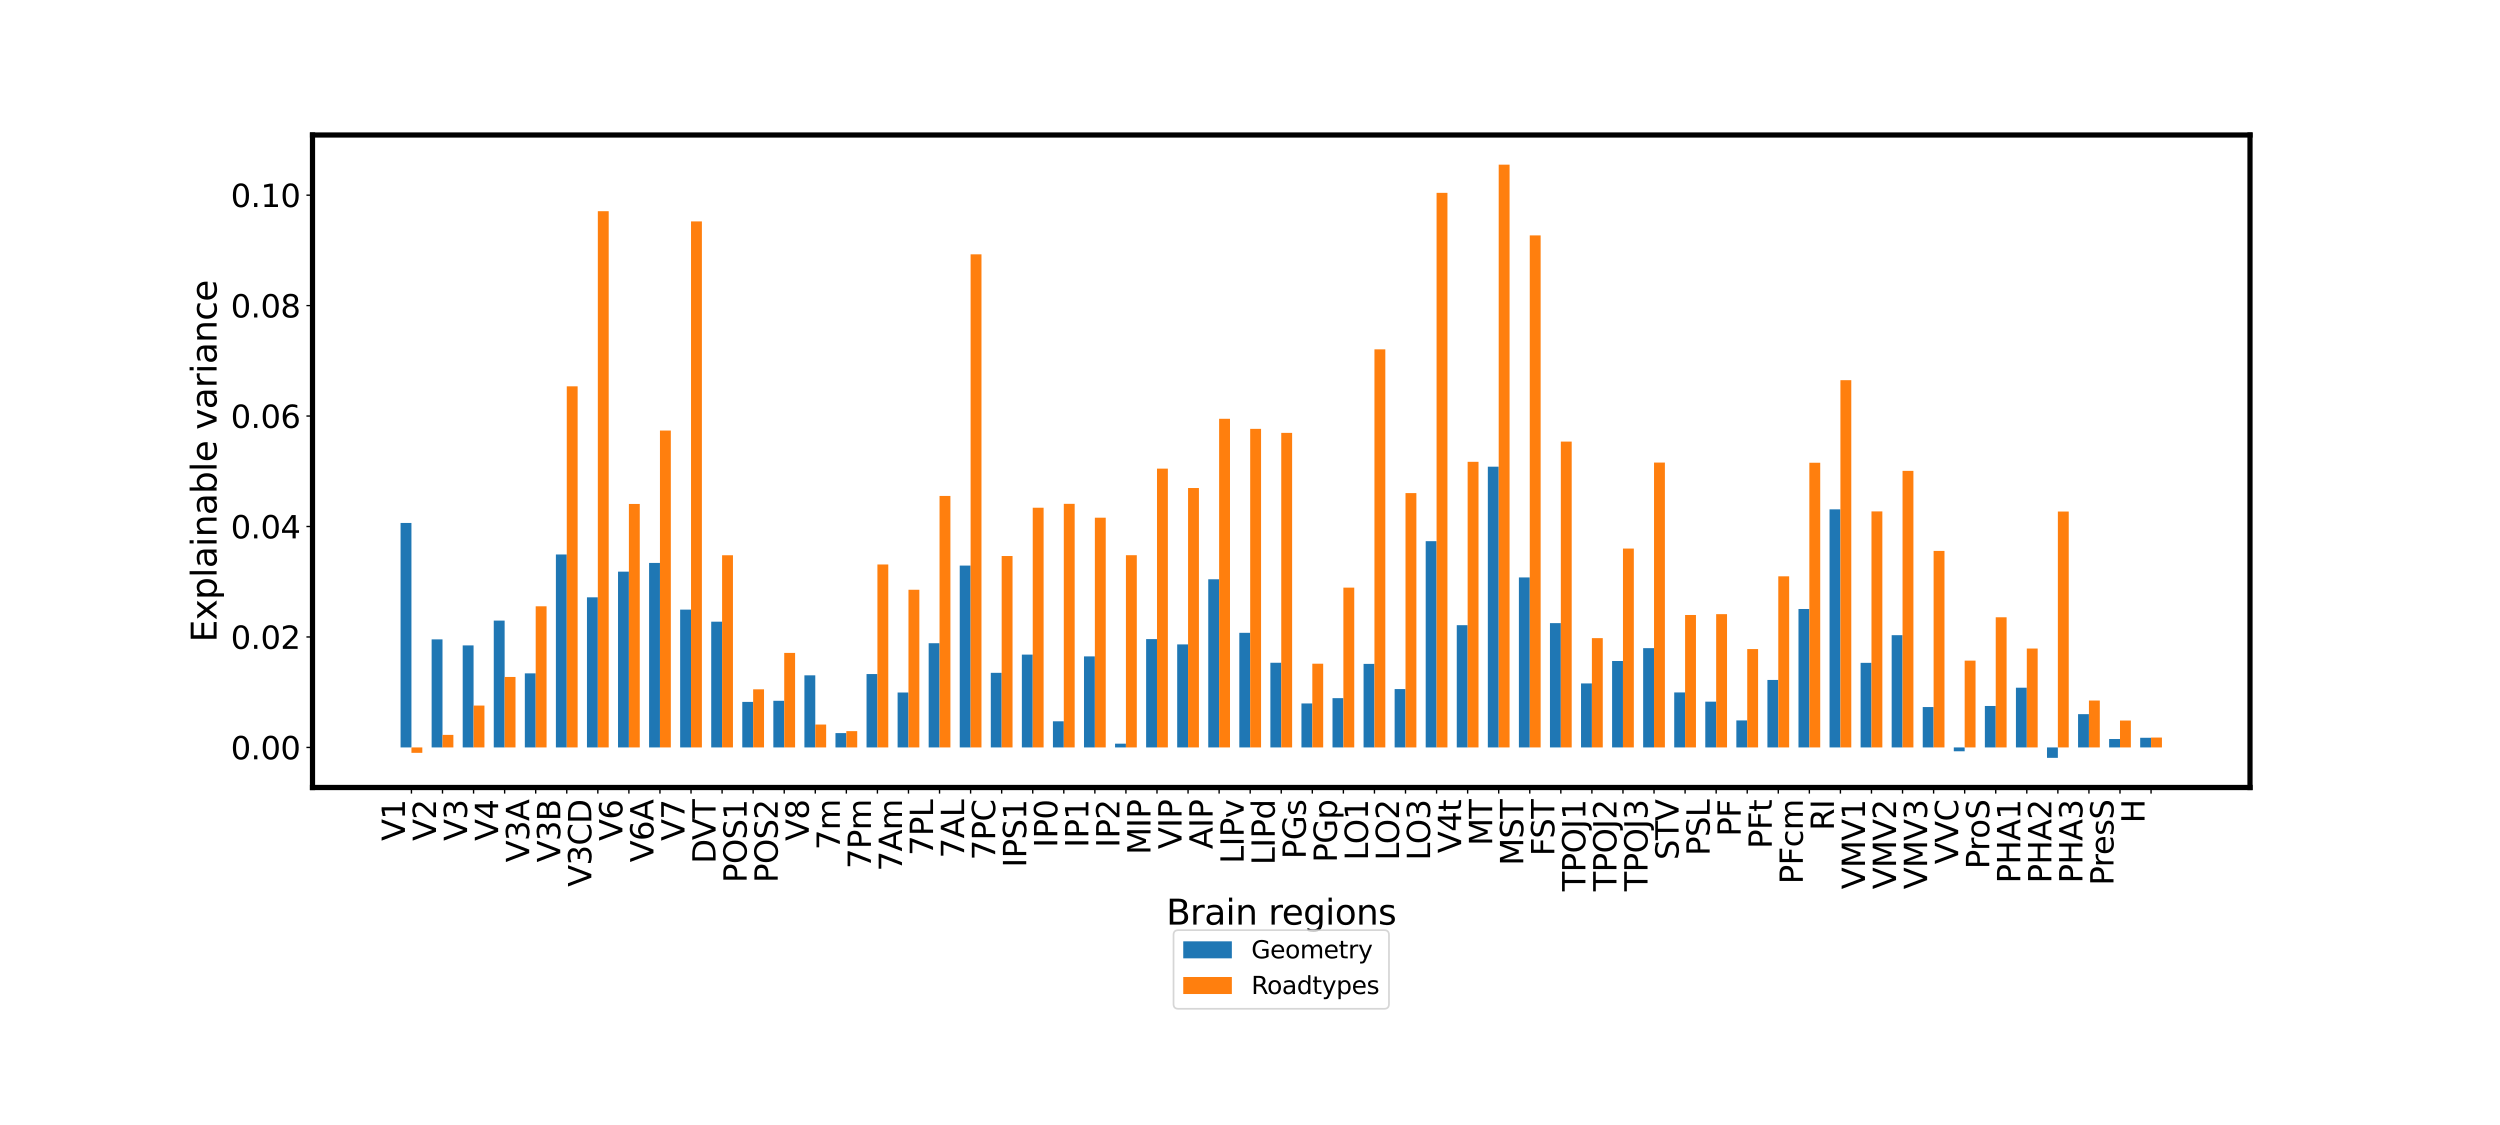 <?xml version="1.0" encoding="utf-8" standalone="no"?>
<!DOCTYPE svg PUBLIC "-//W3C//DTD SVG 1.1//EN"
  "http://www.w3.org/Graphics/SVG/1.1/DTD/svg11.dtd">
<svg xmlns:xlink="http://www.w3.org/1999/xlink" width="1440pt" height="648pt" viewBox="0 0 1440 648" xmlns="http://www.w3.org/2000/svg" version="1.1">
 <defs>
  <style type="text/css">*{stroke-linejoin: round; stroke-linecap: butt}</style>
 </defs>
 <g id="figure_1">
  <g id="patch_1">
   <path d="M 0 648 
L 1440 648 
L 1440 0 
L 0 0 
z
" style="fill: #ffffff"/>
  </g>
  <g id="axes_1">
   <g id="patch_2">
    <path d="M 180 453.6 
L 1296 453.6 
L 1296 77.76 
L 180 77.76 
z
" style="fill: #ffffff"/>
   </g>
   <g id="patch_3">
    <path d="M 230.727 430.522 
L 236.99 430.522 
L 236.99 301.221 
L 230.727 301.221 
z
" clip-path="url(#p185411dc6e)" style="fill: #1f77b4"/>
   </g>
   <g id="patch_4">
    <path d="M 248.62 430.522 
L 254.883 430.522 
L 254.883 368.281 
L 248.62 368.281 
z
" clip-path="url(#p185411dc6e)" style="fill: #1f77b4"/>
   </g>
   <g id="patch_5">
    <path d="M 266.514 430.522 
L 272.776 430.522 
L 272.776 371.752 
L 266.514 371.752 
z
" clip-path="url(#p185411dc6e)" style="fill: #1f77b4"/>
   </g>
   <g id="patch_6">
    <path d="M 284.407 430.522 
L 290.67 430.522 
L 290.67 357.459 
L 284.407 357.459 
z
" clip-path="url(#p185411dc6e)" style="fill: #1f77b4"/>
   </g>
   <g id="patch_7">
    <path d="M 302.3 430.522 
L 308.563 430.522 
L 308.563 387.856 
L 302.3 387.856 
z
" clip-path="url(#p185411dc6e)" style="fill: #1f77b4"/>
   </g>
   <g id="patch_8">
    <path d="M 320.193 430.522 
L 326.456 430.522 
L 326.456 319.379 
L 320.193 319.379 
z
" clip-path="url(#p185411dc6e)" style="fill: #1f77b4"/>
   </g>
   <g id="patch_9">
    <path d="M 338.087 430.522 
L 344.349 430.522 
L 344.349 344.059 
L 338.087 344.059 
z
" clip-path="url(#p185411dc6e)" style="fill: #1f77b4"/>
   </g>
   <g id="patch_10">
    <path d="M 355.98 430.522 
L 362.242 430.522 
L 362.242 329.27 
L 355.98 329.27 
z
" clip-path="url(#p185411dc6e)" style="fill: #1f77b4"/>
   </g>
   <g id="patch_11">
    <path d="M 373.873 430.522 
L 380.136 430.522 
L 380.136 324.25 
L 373.873 324.25 
z
" clip-path="url(#p185411dc6e)" style="fill: #1f77b4"/>
   </g>
   <g id="patch_12">
    <path d="M 391.766 430.522 
L 398.029 430.522 
L 398.029 351.14 
L 391.766 351.14 
z
" clip-path="url(#p185411dc6e)" style="fill: #1f77b4"/>
   </g>
   <g id="patch_13">
    <path d="M 409.659 430.522 
L 415.922 430.522 
L 415.922 358.093 
L 409.659 358.093 
z
" clip-path="url(#p185411dc6e)" style="fill: #1f77b4"/>
   </g>
   <g id="patch_14">
    <path d="M 427.553 430.522 
L 433.815 430.522 
L 433.815 404.296 
L 427.553 404.296 
z
" clip-path="url(#p185411dc6e)" style="fill: #1f77b4"/>
   </g>
   <g id="patch_15">
    <path d="M 445.446 430.522 
L 451.709 430.522 
L 451.709 403.654 
L 445.446 403.654 
z
" clip-path="url(#p185411dc6e)" style="fill: #1f77b4"/>
   </g>
   <g id="patch_16">
    <path d="M 463.339 430.522 
L 469.602 430.522 
L 469.602 388.992 
L 463.339 388.992 
z
" clip-path="url(#p185411dc6e)" style="fill: #1f77b4"/>
   </g>
   <g id="patch_17">
    <path d="M 481.232 430.522 
L 487.495 430.522 
L 487.495 422.262 
L 481.232 422.262 
z
" clip-path="url(#p185411dc6e)" style="fill: #1f77b4"/>
   </g>
   <g id="patch_18">
    <path d="M 499.126 430.522 
L 505.388 430.522 
L 505.388 388.251 
L 499.126 388.251 
z
" clip-path="url(#p185411dc6e)" style="fill: #1f77b4"/>
   </g>
   <g id="patch_19">
    <path d="M 517.019 430.522 
L 523.281 430.522 
L 523.281 398.884 
L 517.019 398.884 
z
" clip-path="url(#p185411dc6e)" style="fill: #1f77b4"/>
   </g>
   <g id="patch_20">
    <path d="M 534.912 430.522 
L 541.175 430.522 
L 541.175 370.496 
L 534.912 370.496 
z
" clip-path="url(#p185411dc6e)" style="fill: #1f77b4"/>
   </g>
   <g id="patch_21">
    <path d="M 552.805 430.522 
L 559.068 430.522 
L 559.068 325.776 
L 552.805 325.776 
z
" clip-path="url(#p185411dc6e)" style="fill: #1f77b4"/>
   </g>
   <g id="patch_22">
    <path d="M 570.698 430.522 
L 576.961 430.522 
L 576.961 387.55 
L 570.698 387.55 
z
" clip-path="url(#p185411dc6e)" style="fill: #1f77b4"/>
   </g>
   <g id="patch_23">
    <path d="M 588.592 430.522 
L 594.854 430.522 
L 594.854 377.053 
L 588.592 377.053 
z
" clip-path="url(#p185411dc6e)" style="fill: #1f77b4"/>
   </g>
   <g id="patch_24">
    <path d="M 606.485 430.522 
L 612.747 430.522 
L 612.747 415.467 
L 606.485 415.467 
z
" clip-path="url(#p185411dc6e)" style="fill: #1f77b4"/>
   </g>
   <g id="patch_25">
    <path d="M 624.378 430.522 
L 630.641 430.522 
L 630.641 378.081 
L 624.378 378.081 
z
" clip-path="url(#p185411dc6e)" style="fill: #1f77b4"/>
   </g>
   <g id="patch_26">
    <path d="M 642.271 430.522 
L 648.534 430.522 
L 648.534 428.354 
L 642.271 428.354 
z
" clip-path="url(#p185411dc6e)" style="fill: #1f77b4"/>
   </g>
   <g id="patch_27">
    <path d="M 660.165 430.522 
L 666.427 430.522 
L 666.427 368.119 
L 660.165 368.119 
z
" clip-path="url(#p185411dc6e)" style="fill: #1f77b4"/>
   </g>
   <g id="patch_28">
    <path d="M 678.058 430.522 
L 684.32 430.522 
L 684.32 371.177 
L 678.058 371.177 
z
" clip-path="url(#p185411dc6e)" style="fill: #1f77b4"/>
   </g>
   <g id="patch_29">
    <path d="M 695.951 430.522 
L 702.214 430.522 
L 702.214 333.666 
L 695.951 333.666 
z
" clip-path="url(#p185411dc6e)" style="fill: #1f77b4"/>
   </g>
   <g id="patch_30">
    <path d="M 713.844 430.522 
L 720.107 430.522 
L 720.107 364.504 
L 713.844 364.504 
z
" clip-path="url(#p185411dc6e)" style="fill: #1f77b4"/>
   </g>
   <g id="patch_31">
    <path d="M 731.737 430.522 
L 738 430.522 
L 738 381.749 
L 731.737 381.749 
z
" clip-path="url(#p185411dc6e)" style="fill: #1f77b4"/>
   </g>
   <g id="patch_32">
    <path d="M 749.631 430.522 
L 755.893 430.522 
L 755.893 405.189 
L 749.631 405.189 
z
" clip-path="url(#p185411dc6e)" style="fill: #1f77b4"/>
   </g>
   <g id="patch_33">
    <path d="M 767.524 430.522 
L 773.786 430.522 
L 773.786 402.139 
L 767.524 402.139 
z
" clip-path="url(#p185411dc6e)" style="fill: #1f77b4"/>
   </g>
   <g id="patch_34">
    <path d="M 785.417 430.522 
L 791.68 430.522 
L 791.68 382.399 
L 785.417 382.399 
z
" clip-path="url(#p185411dc6e)" style="fill: #1f77b4"/>
   </g>
   <g id="patch_35">
    <path d="M 803.31 430.522 
L 809.573 430.522 
L 809.573 396.903 
L 803.31 396.903 
z
" clip-path="url(#p185411dc6e)" style="fill: #1f77b4"/>
   </g>
   <g id="patch_36">
    <path d="M 821.203 430.522 
L 827.466 430.522 
L 827.466 311.714 
L 821.203 311.714 
z
" clip-path="url(#p185411dc6e)" style="fill: #1f77b4"/>
   </g>
   <g id="patch_37">
    <path d="M 839.097 430.522 
L 845.359 430.522 
L 845.359 360.108 
L 839.097 360.108 
z
" clip-path="url(#p185411dc6e)" style="fill: #1f77b4"/>
   </g>
   <g id="patch_38">
    <path d="M 856.99 430.522 
L 863.253 430.522 
L 863.253 268.809 
L 856.99 268.809 
z
" clip-path="url(#p185411dc6e)" style="fill: #1f77b4"/>
   </g>
   <g id="patch_39">
    <path d="M 874.883 430.522 
L 881.146 430.522 
L 881.146 332.601 
L 874.883 332.601 
z
" clip-path="url(#p185411dc6e)" style="fill: #1f77b4"/>
   </g>
   <g id="patch_40">
    <path d="M 892.776 430.522 
L 899.039 430.522 
L 899.039 358.92 
L 892.776 358.92 
z
" clip-path="url(#p185411dc6e)" style="fill: #1f77b4"/>
   </g>
   <g id="patch_41">
    <path d="M 910.67 430.522 
L 916.932 430.522 
L 916.932 393.655 
L 910.67 393.655 
z
" clip-path="url(#p185411dc6e)" style="fill: #1f77b4"/>
   </g>
   <g id="patch_42">
    <path d="M 928.563 430.522 
L 934.825 430.522 
L 934.825 380.738 
L 928.563 380.738 
z
" clip-path="url(#p185411dc6e)" style="fill: #1f77b4"/>
   </g>
   <g id="patch_43">
    <path d="M 946.456 430.522 
L 952.719 430.522 
L 952.719 373.331 
L 946.456 373.331 
z
" clip-path="url(#p185411dc6e)" style="fill: #1f77b4"/>
   </g>
   <g id="patch_44">
    <path d="M 964.349 430.522 
L 970.612 430.522 
L 970.612 398.844 
L 964.349 398.844 
z
" clip-path="url(#p185411dc6e)" style="fill: #1f77b4"/>
   </g>
   <g id="patch_45">
    <path d="M 982.242 430.522 
L 988.505 430.522 
L 988.505 404.155 
L 982.242 404.155 
z
" clip-path="url(#p185411dc6e)" style="fill: #1f77b4"/>
   </g>
   <g id="patch_46">
    <path d="M 1000.136 430.522 
L 1006.398 430.522 
L 1006.398 414.96 
L 1000.136 414.96 
z
" clip-path="url(#p185411dc6e)" style="fill: #1f77b4"/>
   </g>
   <g id="patch_47">
    <path d="M 1018.029 430.522 
L 1024.291 430.522 
L 1024.291 391.649 
L 1018.029 391.649 
z
" clip-path="url(#p185411dc6e)" style="fill: #1f77b4"/>
   </g>
   <g id="patch_48">
    <path d="M 1035.922 430.522 
L 1042.185 430.522 
L 1042.185 350.781 
L 1035.922 350.781 
z
" clip-path="url(#p185411dc6e)" style="fill: #1f77b4"/>
   </g>
   <g id="patch_49">
    <path d="M 1053.815 430.522 
L 1060.078 430.522 
L 1060.078 293.379 
L 1053.815 293.379 
z
" clip-path="url(#p185411dc6e)" style="fill: #1f77b4"/>
   </g>
   <g id="patch_50">
    <path d="M 1071.709 430.522 
L 1077.971 430.522 
L 1077.971 381.799 
L 1071.709 381.799 
z
" clip-path="url(#p185411dc6e)" style="fill: #1f77b4"/>
   </g>
   <g id="patch_51">
    <path d="M 1089.602 430.522 
L 1095.864 430.522 
L 1095.864 365.865 
L 1089.602 365.865 
z
" clip-path="url(#p185411dc6e)" style="fill: #1f77b4"/>
   </g>
   <g id="patch_52">
    <path d="M 1107.495 430.522 
L 1113.758 430.522 
L 1113.758 407.261 
L 1107.495 407.261 
z
" clip-path="url(#p185411dc6e)" style="fill: #1f77b4"/>
   </g>
   <g id="patch_53">
    <path d="M 1125.388 430.522 
L 1131.651 430.522 
L 1131.651 432.737 
L 1125.388 432.737 
z
" clip-path="url(#p185411dc6e)" style="fill: #1f77b4"/>
   </g>
   <g id="patch_54">
    <path d="M 1143.281 430.522 
L 1149.544 430.522 
L 1149.544 406.642 
L 1143.281 406.642 
z
" clip-path="url(#p185411dc6e)" style="fill: #1f77b4"/>
   </g>
   <g id="patch_55">
    <path d="M 1161.175 430.522 
L 1167.437 430.522 
L 1167.437 396.12 
L 1161.175 396.12 
z
" clip-path="url(#p185411dc6e)" style="fill: #1f77b4"/>
   </g>
   <g id="patch_56">
    <path d="M 1179.068 430.522 
L 1185.33 430.522 
L 1185.33 436.516 
L 1179.068 436.516 
z
" clip-path="url(#p185411dc6e)" style="fill: #1f77b4"/>
   </g>
   <g id="patch_57">
    <path d="M 1196.961 430.522 
L 1203.224 430.522 
L 1203.224 411.354 
L 1196.961 411.354 
z
" clip-path="url(#p185411dc6e)" style="fill: #1f77b4"/>
   </g>
   <g id="patch_58">
    <path d="M 1214.854 430.522 
L 1221.117 430.522 
L 1221.117 425.673 
L 1214.854 425.673 
z
" clip-path="url(#p185411dc6e)" style="fill: #1f77b4"/>
   </g>
   <g id="patch_59">
    <path d="M 1232.747 430.522 
L 1239.01 430.522 
L 1239.01 424.961 
L 1232.747 424.961 
z
" clip-path="url(#p185411dc6e)" style="fill: #1f77b4"/>
   </g>
   <g id="patch_60">
    <path d="M 236.99 430.522 
L 243.253 430.522 
L 243.253 433.633 
L 236.99 433.633 
z
" clip-path="url(#p185411dc6e)" style="fill: #ff7f0e"/>
   </g>
   <g id="patch_61">
    <path d="M 254.883 430.522 
L 261.146 430.522 
L 261.146 423.295 
L 254.883 423.295 
z
" clip-path="url(#p185411dc6e)" style="fill: #ff7f0e"/>
   </g>
   <g id="patch_62">
    <path d="M 272.776 430.522 
L 279.039 430.522 
L 279.039 406.403 
L 272.776 406.403 
z
" clip-path="url(#p185411dc6e)" style="fill: #ff7f0e"/>
   </g>
   <g id="patch_63">
    <path d="M 290.67 430.522 
L 296.932 430.522 
L 296.932 389.931 
L 290.67 389.931 
z
" clip-path="url(#p185411dc6e)" style="fill: #ff7f0e"/>
   </g>
   <g id="patch_64">
    <path d="M 308.563 430.522 
L 314.825 430.522 
L 314.825 349.224 
L 308.563 349.224 
z
" clip-path="url(#p185411dc6e)" style="fill: #ff7f0e"/>
   </g>
   <g id="patch_65">
    <path d="M 326.456 430.522 
L 332.719 430.522 
L 332.719 222.522 
L 326.456 222.522 
z
" clip-path="url(#p185411dc6e)" style="fill: #ff7f0e"/>
   </g>
   <g id="patch_66">
    <path d="M 344.349 430.522 
L 350.612 430.522 
L 350.612 121.648 
L 344.349 121.648 
z
" clip-path="url(#p185411dc6e)" style="fill: #ff7f0e"/>
   </g>
   <g id="patch_67">
    <path d="M 362.242 430.522 
L 368.505 430.522 
L 368.505 290.279 
L 362.242 290.279 
z
" clip-path="url(#p185411dc6e)" style="fill: #ff7f0e"/>
   </g>
   <g id="patch_68">
    <path d="M 380.136 430.522 
L 386.398 430.522 
L 386.398 247.997 
L 380.136 247.997 
z
" clip-path="url(#p185411dc6e)" style="fill: #ff7f0e"/>
   </g>
   <g id="patch_69">
    <path d="M 398.029 430.522 
L 404.291 430.522 
L 404.291 127.531 
L 398.029 127.531 
z
" clip-path="url(#p185411dc6e)" style="fill: #ff7f0e"/>
   </g>
   <g id="patch_70">
    <path d="M 415.922 430.522 
L 422.185 430.522 
L 422.185 319.823 
L 415.922 319.823 
z
" clip-path="url(#p185411dc6e)" style="fill: #ff7f0e"/>
   </g>
   <g id="patch_71">
    <path d="M 433.815 430.522 
L 440.078 430.522 
L 440.078 397.051 
L 433.815 397.051 
z
" clip-path="url(#p185411dc6e)" style="fill: #ff7f0e"/>
   </g>
   <g id="patch_72">
    <path d="M 451.709 430.522 
L 457.971 430.522 
L 457.971 376.075 
L 451.709 376.075 
z
" clip-path="url(#p185411dc6e)" style="fill: #ff7f0e"/>
   </g>
   <g id="patch_73">
    <path d="M 469.602 430.522 
L 475.864 430.522 
L 475.864 417.336 
L 469.602 417.336 
z
" clip-path="url(#p185411dc6e)" style="fill: #ff7f0e"/>
   </g>
   <g id="patch_74">
    <path d="M 487.495 430.522 
L 493.758 430.522 
L 493.758 421.133 
L 487.495 421.133 
z
" clip-path="url(#p185411dc6e)" style="fill: #ff7f0e"/>
   </g>
   <g id="patch_75">
    <path d="M 505.388 430.522 
L 511.651 430.522 
L 511.651 325.138 
L 505.388 325.138 
z
" clip-path="url(#p185411dc6e)" style="fill: #ff7f0e"/>
   </g>
   <g id="patch_76">
    <path d="M 523.281 430.522 
L 529.544 430.522 
L 529.544 339.7 
L 523.281 339.7 
z
" clip-path="url(#p185411dc6e)" style="fill: #ff7f0e"/>
   </g>
   <g id="patch_77">
    <path d="M 541.175 430.522 
L 547.437 430.522 
L 547.437 285.662 
L 541.175 285.662 
z
" clip-path="url(#p185411dc6e)" style="fill: #ff7f0e"/>
   </g>
   <g id="patch_78">
    <path d="M 559.068 430.522 
L 565.33 430.522 
L 565.33 146.492 
L 559.068 146.492 
z
" clip-path="url(#p185411dc6e)" style="fill: #ff7f0e"/>
   </g>
   <g id="patch_79">
    <path d="M 576.961 430.522 
L 583.224 430.522 
L 583.224 320.265 
L 576.961 320.265 
z
" clip-path="url(#p185411dc6e)" style="fill: #ff7f0e"/>
   </g>
   <g id="patch_80">
    <path d="M 594.854 430.522 
L 601.117 430.522 
L 601.117 292.453 
L 594.854 292.453 
z
" clip-path="url(#p185411dc6e)" style="fill: #ff7f0e"/>
   </g>
   <g id="patch_81">
    <path d="M 612.747 430.522 
L 619.01 430.522 
L 619.01 290.211 
L 612.747 290.211 
z
" clip-path="url(#p185411dc6e)" style="fill: #ff7f0e"/>
   </g>
   <g id="patch_82">
    <path d="M 630.641 430.522 
L 636.903 430.522 
L 636.903 298.195 
L 630.641 298.195 
z
" clip-path="url(#p185411dc6e)" style="fill: #ff7f0e"/>
   </g>
   <g id="patch_83">
    <path d="M 648.534 430.522 
L 654.797 430.522 
L 654.797 319.797 
L 648.534 319.797 
z
" clip-path="url(#p185411dc6e)" style="fill: #ff7f0e"/>
   </g>
   <g id="patch_84">
    <path d="M 666.427 430.522 
L 672.69 430.522 
L 672.69 269.932 
L 666.427 269.932 
z
" clip-path="url(#p185411dc6e)" style="fill: #ff7f0e"/>
   </g>
   <g id="patch_85">
    <path d="M 684.32 430.522 
L 690.583 430.522 
L 690.583 281.098 
L 684.32 281.098 
z
" clip-path="url(#p185411dc6e)" style="fill: #ff7f0e"/>
   </g>
   <g id="patch_86">
    <path d="M 702.214 430.522 
L 708.476 430.522 
L 708.476 241.225 
L 702.214 241.225 
z
" clip-path="url(#p185411dc6e)" style="fill: #ff7f0e"/>
   </g>
   <g id="patch_87">
    <path d="M 720.107 430.522 
L 726.369 430.522 
L 726.369 247.024 
L 720.107 247.024 
z
" clip-path="url(#p185411dc6e)" style="fill: #ff7f0e"/>
   </g>
   <g id="patch_88">
    <path d="M 738 430.522 
L 744.263 430.522 
L 744.263 249.337 
L 738 249.337 
z
" clip-path="url(#p185411dc6e)" style="fill: #ff7f0e"/>
   </g>
   <g id="patch_89">
    <path d="M 755.893 430.522 
L 762.156 430.522 
L 762.156 382.296 
L 755.893 382.296 
z
" clip-path="url(#p185411dc6e)" style="fill: #ff7f0e"/>
   </g>
   <g id="patch_90">
    <path d="M 773.786 430.522 
L 780.049 430.522 
L 780.049 338.473 
L 773.786 338.473 
z
" clip-path="url(#p185411dc6e)" style="fill: #ff7f0e"/>
   </g>
   <g id="patch_91">
    <path d="M 791.68 430.522 
L 797.942 430.522 
L 797.942 201.221 
L 791.68 201.221 
z
" clip-path="url(#p185411dc6e)" style="fill: #ff7f0e"/>
   </g>
   <g id="patch_92">
    <path d="M 809.573 430.522 
L 815.835 430.522 
L 815.835 284.023 
L 809.573 284.023 
z
" clip-path="url(#p185411dc6e)" style="fill: #ff7f0e"/>
   </g>
   <g id="patch_93">
    <path d="M 827.466 430.522 
L 833.729 430.522 
L 833.729 111.08 
L 827.466 111.08 
z
" clip-path="url(#p185411dc6e)" style="fill: #ff7f0e"/>
   </g>
   <g id="patch_94">
    <path d="M 845.359 430.522 
L 851.622 430.522 
L 851.622 266.004 
L 845.359 266.004 
z
" clip-path="url(#p185411dc6e)" style="fill: #ff7f0e"/>
   </g>
   <g id="patch_95">
    <path d="M 863.253 430.522 
L 869.515 430.522 
L 869.515 94.844 
L 863.253 94.844 
z
" clip-path="url(#p185411dc6e)" style="fill: #ff7f0e"/>
   </g>
   <g id="patch_96">
    <path d="M 881.146 430.522 
L 887.408 430.522 
L 887.408 135.589 
L 881.146 135.589 
z
" clip-path="url(#p185411dc6e)" style="fill: #ff7f0e"/>
   </g>
   <g id="patch_97">
    <path d="M 899.039 430.522 
L 905.302 430.522 
L 905.302 254.353 
L 899.039 254.353 
z
" clip-path="url(#p185411dc6e)" style="fill: #ff7f0e"/>
   </g>
   <g id="patch_98">
    <path d="M 916.932 430.522 
L 923.195 430.522 
L 923.195 367.567 
L 916.932 367.567 
z
" clip-path="url(#p185411dc6e)" style="fill: #ff7f0e"/>
   </g>
   <g id="patch_99">
    <path d="M 934.825 430.522 
L 941.088 430.522 
L 941.088 315.97 
L 934.825 315.97 
z
" clip-path="url(#p185411dc6e)" style="fill: #ff7f0e"/>
   </g>
   <g id="patch_100">
    <path d="M 952.719 430.522 
L 958.981 430.522 
L 958.981 266.439 
L 952.719 266.439 
z
" clip-path="url(#p185411dc6e)" style="fill: #ff7f0e"/>
   </g>
   <g id="patch_101">
    <path d="M 970.612 430.522 
L 976.874 430.522 
L 976.874 354.234 
L 970.612 354.234 
z
" clip-path="url(#p185411dc6e)" style="fill: #ff7f0e"/>
   </g>
   <g id="patch_102">
    <path d="M 988.505 430.522 
L 994.768 430.522 
L 994.768 353.751 
L 988.505 353.751 
z
" clip-path="url(#p185411dc6e)" style="fill: #ff7f0e"/>
   </g>
   <g id="patch_103">
    <path d="M 1006.398 430.522 
L 1012.661 430.522 
L 1012.661 373.86 
L 1006.398 373.86 
z
" clip-path="url(#p185411dc6e)" style="fill: #ff7f0e"/>
   </g>
   <g id="patch_104">
    <path d="M 1024.291 430.522 
L 1030.554 430.522 
L 1030.554 331.958 
L 1024.291 331.958 
z
" clip-path="url(#p185411dc6e)" style="fill: #ff7f0e"/>
   </g>
   <g id="patch_105">
    <path d="M 1042.185 430.522 
L 1048.447 430.522 
L 1048.447 266.54 
L 1042.185 266.54 
z
" clip-path="url(#p185411dc6e)" style="fill: #ff7f0e"/>
   </g>
   <g id="patch_106">
    <path d="M 1060.078 430.522 
L 1066.341 430.522 
L 1066.341 218.986 
L 1060.078 218.986 
z
" clip-path="url(#p185411dc6e)" style="fill: #ff7f0e"/>
   </g>
   <g id="patch_107">
    <path d="M 1077.971 430.522 
L 1084.234 430.522 
L 1084.234 294.573 
L 1077.971 294.573 
z
" clip-path="url(#p185411dc6e)" style="fill: #ff7f0e"/>
   </g>
   <g id="patch_108">
    <path d="M 1095.864 430.522 
L 1102.127 430.522 
L 1102.127 271.219 
L 1095.864 271.219 
z
" clip-path="url(#p185411dc6e)" style="fill: #ff7f0e"/>
   </g>
   <g id="patch_109">
    <path d="M 1113.758 430.522 
L 1120.02 430.522 
L 1120.02 317.329 
L 1113.758 317.329 
z
" clip-path="url(#p185411dc6e)" style="fill: #ff7f0e"/>
   </g>
   <g id="patch_110">
    <path d="M 1131.651 430.522 
L 1137.913 430.522 
L 1137.913 380.524 
L 1131.651 380.524 
z
" clip-path="url(#p185411dc6e)" style="fill: #ff7f0e"/>
   </g>
   <g id="patch_111">
    <path d="M 1149.544 430.522 
L 1155.807 430.522 
L 1155.807 355.553 
L 1149.544 355.553 
z
" clip-path="url(#p185411dc6e)" style="fill: #ff7f0e"/>
   </g>
   <g id="patch_112">
    <path d="M 1167.437 430.522 
L 1173.7 430.522 
L 1173.7 373.556 
L 1167.437 373.556 
z
" clip-path="url(#p185411dc6e)" style="fill: #ff7f0e"/>
   </g>
   <g id="patch_113">
    <path d="M 1185.33 430.522 
L 1191.593 430.522 
L 1191.593 294.643 
L 1185.33 294.643 
z
" clip-path="url(#p185411dc6e)" style="fill: #ff7f0e"/>
   </g>
   <g id="patch_114">
    <path d="M 1203.224 430.522 
L 1209.486 430.522 
L 1209.486 403.509 
L 1203.224 403.509 
z
" clip-path="url(#p185411dc6e)" style="fill: #ff7f0e"/>
   </g>
   <g id="patch_115">
    <path d="M 1221.117 430.522 
L 1227.38 430.522 
L 1227.38 415.026 
L 1221.117 415.026 
z
" clip-path="url(#p185411dc6e)" style="fill: #ff7f0e"/>
   </g>
   <g id="patch_116">
    <path d="M 1239.01 430.522 
L 1245.273 430.522 
L 1245.273 424.83 
L 1239.01 424.83 
z
" clip-path="url(#p185411dc6e)" style="fill: #ff7f0e"/>
   </g>
   <g id="matplotlib.axis_1">
    <g id="xtick_1">
     <g id="line2d_1">
      <defs>
       <path id="m6d30e0d145" d="M 0 0 
L 0 3.5 
" style="stroke: #000000; stroke-width: 0.8"/>
      </defs>
      <g>
       <use xlink:href="#m6d30e0d145" x="236.99" y="453.6" style="stroke: #000000; stroke-width: 0.8"/>
      </g>
     </g>
     <g id="text_1">
      <!-- V1 -->
      <g transform="translate(233.246 484.366) rotate(-90) scale(0.18 -0.18)">
       <defs>
        <path id="DejaVuSans-56" d="M 1831 0 
L 50 4666 
L 709 4666 
L 2188 738 
L 3669 4666 
L 4325 4666 
L 2547 0 
L 1831 0 
z
" transform="scale(0.016)"/>
        <path id="DejaVuSans-31" d="M 794 531 
L 1825 531 
L 1825 4091 
L 703 3866 
L 703 4441 
L 1819 4666 
L 2450 4666 
L 2450 531 
L 3481 531 
L 3481 0 
L 794 0 
L 794 531 
z
" transform="scale(0.016)"/>
       </defs>
       <use xlink:href="#DejaVuSans-56"/>
       <use xlink:href="#DejaVuSans-31" x="68.408"/>
      </g>
     </g>
    </g>
    <g id="xtick_2">
     <g id="line2d_2">
      <g>
       <use xlink:href="#m6d30e0d145" x="254.883" y="453.6" style="stroke: #000000; stroke-width: 0.8"/>
      </g>
     </g>
     <g id="text_2">
      <!-- V2 -->
      <g transform="translate(251.14 484.366) rotate(-90) scale(0.18 -0.18)">
       <defs>
        <path id="DejaVuSans-32" d="M 1228 531 
L 3431 531 
L 3431 0 
L 469 0 
L 469 531 
Q 828 903 1448 1529 
Q 2069 2156 2228 2338 
Q 2531 2678 2651 2914 
Q 2772 3150 2772 3378 
Q 2772 3750 2511 3984 
Q 2250 4219 1831 4219 
Q 1534 4219 1204 4116 
Q 875 4013 500 3803 
L 500 4441 
Q 881 4594 1212 4672 
Q 1544 4750 1819 4750 
Q 2544 4750 2975 4387 
Q 3406 4025 3406 3419 
Q 3406 3131 3298 2873 
Q 3191 2616 2906 2266 
Q 2828 2175 2409 1742 
Q 1991 1309 1228 531 
z
" transform="scale(0.016)"/>
       </defs>
       <use xlink:href="#DejaVuSans-56"/>
       <use xlink:href="#DejaVuSans-32" x="68.408"/>
      </g>
     </g>
    </g>
    <g id="xtick_3">
     <g id="line2d_3">
      <g>
       <use xlink:href="#m6d30e0d145" x="272.776" y="453.6" style="stroke: #000000; stroke-width: 0.8"/>
      </g>
     </g>
     <g id="text_3">
      <!-- V3 -->
      <g transform="translate(269.033 484.366) rotate(-90) scale(0.18 -0.18)">
       <defs>
        <path id="DejaVuSans-33" d="M 2597 2516 
Q 3050 2419 3304 2112 
Q 3559 1806 3559 1356 
Q 3559 666 3084 287 
Q 2609 -91 1734 -91 
Q 1441 -91 1130 -33 
Q 819 25 488 141 
L 488 750 
Q 750 597 1062 519 
Q 1375 441 1716 441 
Q 2309 441 2620 675 
Q 2931 909 2931 1356 
Q 2931 1769 2642 2001 
Q 2353 2234 1838 2234 
L 1294 2234 
L 1294 2753 
L 1863 2753 
Q 2328 2753 2575 2939 
Q 2822 3125 2822 3475 
Q 2822 3834 2567 4026 
Q 2313 4219 1838 4219 
Q 1578 4219 1281 4162 
Q 984 4106 628 3988 
L 628 4550 
Q 988 4650 1302 4700 
Q 1616 4750 1894 4750 
Q 2613 4750 3031 4423 
Q 3450 4097 3450 3541 
Q 3450 3153 3228 2886 
Q 3006 2619 2597 2516 
z
" transform="scale(0.016)"/>
       </defs>
       <use xlink:href="#DejaVuSans-56"/>
       <use xlink:href="#DejaVuSans-33" x="68.408"/>
      </g>
     </g>
    </g>
    <g id="xtick_4">
     <g id="line2d_4">
      <g>
       <use xlink:href="#m6d30e0d145" x="290.67" y="453.6" style="stroke: #000000; stroke-width: 0.8"/>
      </g>
     </g>
     <g id="text_4">
      <!-- V4 -->
      <g transform="translate(286.926 484.366) rotate(-90) scale(0.18 -0.18)">
       <defs>
        <path id="DejaVuSans-34" d="M 2419 4116 
L 825 1625 
L 2419 1625 
L 2419 4116 
z
M 2253 4666 
L 3047 4666 
L 3047 1625 
L 3713 1625 
L 3713 1100 
L 3047 1100 
L 3047 0 
L 2419 0 
L 2419 1100 
L 313 1100 
L 313 1709 
L 2253 4666 
z
" transform="scale(0.016)"/>
       </defs>
       <use xlink:href="#DejaVuSans-56"/>
       <use xlink:href="#DejaVuSans-34" x="68.408"/>
      </g>
     </g>
    </g>
    <g id="xtick_5">
     <g id="line2d_5">
      <g>
       <use xlink:href="#m6d30e0d145" x="308.563" y="453.6" style="stroke: #000000; stroke-width: 0.8"/>
      </g>
     </g>
     <g id="text_5">
      <!-- V3A -->
      <g transform="translate(304.819 496.679) rotate(-90) scale(0.18 -0.18)">
       <defs>
        <path id="DejaVuSans-41" d="M 2188 4044 
L 1331 1722 
L 3047 1722 
L 2188 4044 
z
M 1831 4666 
L 2547 4666 
L 4325 0 
L 3669 0 
L 3244 1197 
L 1141 1197 
L 716 0 
L 50 0 
L 1831 4666 
z
" transform="scale(0.016)"/>
       </defs>
       <use xlink:href="#DejaVuSans-56"/>
       <use xlink:href="#DejaVuSans-33" x="68.408"/>
       <use xlink:href="#DejaVuSans-41" x="132.031"/>
      </g>
     </g>
    </g>
    <g id="xtick_6">
     <g id="line2d_6">
      <g>
       <use xlink:href="#m6d30e0d145" x="326.456" y="453.6" style="stroke: #000000; stroke-width: 0.8"/>
      </g>
     </g>
     <g id="text_6">
      <!-- V3B -->
      <g transform="translate(322.713 496.715) rotate(-90) scale(0.18 -0.18)">
       <defs>
        <path id="DejaVuSans-42" d="M 1259 2228 
L 1259 519 
L 2272 519 
Q 2781 519 3026 730 
Q 3272 941 3272 1375 
Q 3272 1813 3026 2020 
Q 2781 2228 2272 2228 
L 1259 2228 
z
M 1259 4147 
L 1259 2741 
L 2194 2741 
Q 2656 2741 2882 2914 
Q 3109 3088 3109 3444 
Q 3109 3797 2882 3972 
Q 2656 4147 2194 4147 
L 1259 4147 
z
M 628 4666 
L 2241 4666 
Q 2963 4666 3353 4366 
Q 3744 4066 3744 3513 
Q 3744 3084 3544 2831 
Q 3344 2578 2956 2516 
Q 3422 2416 3680 2098 
Q 3938 1781 3938 1306 
Q 3938 681 3513 340 
Q 3088 0 2303 0 
L 628 0 
L 628 4666 
z
" transform="scale(0.016)"/>
       </defs>
       <use xlink:href="#DejaVuSans-56"/>
       <use xlink:href="#DejaVuSans-33" x="68.408"/>
       <use xlink:href="#DejaVuSans-42" x="132.031"/>
      </g>
     </g>
    </g>
    <g id="xtick_7">
     <g id="line2d_7">
      <g>
       <use xlink:href="#m6d30e0d145" x="344.349" y="453.6" style="stroke: #000000; stroke-width: 0.8"/>
      </g>
     </g>
     <g id="text_7">
      <!-- V3CD -->
      <g transform="translate(340.606 510.795) rotate(-90) scale(0.18 -0.18)">
       <defs>
        <path id="DejaVuSans-43" d="M 4122 4306 
L 4122 3641 
Q 3803 3938 3442 4084 
Q 3081 4231 2675 4231 
Q 1875 4231 1450 3742 
Q 1025 3253 1025 2328 
Q 1025 1406 1450 917 
Q 1875 428 2675 428 
Q 3081 428 3442 575 
Q 3803 722 4122 1019 
L 4122 359 
Q 3791 134 3420 21 
Q 3050 -91 2638 -91 
Q 1578 -91 968 557 
Q 359 1206 359 2328 
Q 359 3453 968 4101 
Q 1578 4750 2638 4750 
Q 3056 4750 3426 4639 
Q 3797 4528 4122 4306 
z
" transform="scale(0.016)"/>
        <path id="DejaVuSans-44" d="M 1259 4147 
L 1259 519 
L 2022 519 
Q 2988 519 3436 956 
Q 3884 1394 3884 2338 
Q 3884 3275 3436 3711 
Q 2988 4147 2022 4147 
L 1259 4147 
z
M 628 4666 
L 1925 4666 
Q 3281 4666 3915 4102 
Q 4550 3538 4550 2338 
Q 4550 1131 3912 565 
Q 3275 0 1925 0 
L 628 0 
L 628 4666 
z
" transform="scale(0.016)"/>
       </defs>
       <use xlink:href="#DejaVuSans-56"/>
       <use xlink:href="#DejaVuSans-33" x="68.408"/>
       <use xlink:href="#DejaVuSans-43" x="132.031"/>
       <use xlink:href="#DejaVuSans-44" x="201.855"/>
      </g>
     </g>
    </g>
    <g id="xtick_8">
     <g id="line2d_8">
      <g>
       <use xlink:href="#m6d30e0d145" x="362.242" y="453.6" style="stroke: #000000; stroke-width: 0.8"/>
      </g>
     </g>
     <g id="text_8">
      <!-- V6 -->
      <g transform="translate(358.499 484.366) rotate(-90) scale(0.18 -0.18)">
       <defs>
        <path id="DejaVuSans-36" d="M 2113 2584 
Q 1688 2584 1439 2293 
Q 1191 2003 1191 1497 
Q 1191 994 1439 701 
Q 1688 409 2113 409 
Q 2538 409 2786 701 
Q 3034 994 3034 1497 
Q 3034 2003 2786 2293 
Q 2538 2584 2113 2584 
z
M 3366 4563 
L 3366 3988 
Q 3128 4100 2886 4159 
Q 2644 4219 2406 4219 
Q 1781 4219 1451 3797 
Q 1122 3375 1075 2522 
Q 1259 2794 1537 2939 
Q 1816 3084 2150 3084 
Q 2853 3084 3261 2657 
Q 3669 2231 3669 1497 
Q 3669 778 3244 343 
Q 2819 -91 2113 -91 
Q 1303 -91 875 529 
Q 447 1150 447 2328 
Q 447 3434 972 4092 
Q 1497 4750 2381 4750 
Q 2619 4750 2861 4703 
Q 3103 4656 3366 4563 
z
" transform="scale(0.016)"/>
       </defs>
       <use xlink:href="#DejaVuSans-56"/>
       <use xlink:href="#DejaVuSans-36" x="68.408"/>
      </g>
     </g>
    </g>
    <g id="xtick_9">
     <g id="line2d_9">
      <g>
       <use xlink:href="#m6d30e0d145" x="380.136" y="453.6" style="stroke: #000000; stroke-width: 0.8"/>
      </g>
     </g>
     <g id="text_9">
      <!-- V6A -->
      <g transform="translate(376.392 496.679) rotate(-90) scale(0.18 -0.18)">
       <use xlink:href="#DejaVuSans-56"/>
       <use xlink:href="#DejaVuSans-36" x="68.408"/>
       <use xlink:href="#DejaVuSans-41" x="132.031"/>
      </g>
     </g>
    </g>
    <g id="xtick_10">
     <g id="line2d_10">
      <g>
       <use xlink:href="#m6d30e0d145" x="398.029" y="453.6" style="stroke: #000000; stroke-width: 0.8"/>
      </g>
     </g>
     <g id="text_10">
      <!-- V7 -->
      <g transform="translate(394.285 484.366) rotate(-90) scale(0.18 -0.18)">
       <defs>
        <path id="DejaVuSans-37" d="M 525 4666 
L 3525 4666 
L 3525 4397 
L 1831 0 
L 1172 0 
L 2766 4134 
L 525 4134 
L 525 4666 
z
" transform="scale(0.016)"/>
       </defs>
       <use xlink:href="#DejaVuSans-56"/>
       <use xlink:href="#DejaVuSans-37" x="68.408"/>
      </g>
     </g>
    </g>
    <g id="xtick_11">
     <g id="line2d_11">
      <g>
       <use xlink:href="#m6d30e0d145" x="415.922" y="453.6" style="stroke: #000000; stroke-width: 0.8"/>
      </g>
     </g>
     <g id="text_11">
      <!-- DVT -->
      <g transform="translate(412.179 497.452) rotate(-90) scale(0.18 -0.18)">
       <defs>
        <path id="DejaVuSans-54" d="M -19 4666 
L 3928 4666 
L 3928 4134 
L 2272 4134 
L 2272 0 
L 1638 0 
L 1638 4134 
L -19 4134 
L -19 4666 
z
" transform="scale(0.016)"/>
       </defs>
       <use xlink:href="#DejaVuSans-44"/>
       <use xlink:href="#DejaVuSans-56" x="75.252"/>
       <use xlink:href="#DejaVuSans-54" x="143.66"/>
      </g>
     </g>
    </g>
    <g id="xtick_12">
     <g id="line2d_12">
      <g>
       <use xlink:href="#m6d30e0d145" x="433.815" y="453.6" style="stroke: #000000; stroke-width: 0.8"/>
      </g>
     </g>
     <g id="text_12">
      <!-- POS1 -->
      <g transform="translate(430.072 508.502) rotate(-90) scale(0.18 -0.18)">
       <defs>
        <path id="DejaVuSans-50" d="M 1259 4147 
L 1259 2394 
L 2053 2394 
Q 2494 2394 2734 2622 
Q 2975 2850 2975 3272 
Q 2975 3691 2734 3919 
Q 2494 4147 2053 4147 
L 1259 4147 
z
M 628 4666 
L 2053 4666 
Q 2838 4666 3239 4311 
Q 3641 3956 3641 3272 
Q 3641 2581 3239 2228 
Q 2838 1875 2053 1875 
L 1259 1875 
L 1259 0 
L 628 0 
L 628 4666 
z
" transform="scale(0.016)"/>
        <path id="DejaVuSans-4f" d="M 2522 4238 
Q 1834 4238 1429 3725 
Q 1025 3213 1025 2328 
Q 1025 1447 1429 934 
Q 1834 422 2522 422 
Q 3209 422 3611 934 
Q 4013 1447 4013 2328 
Q 4013 3213 3611 3725 
Q 3209 4238 2522 4238 
z
M 2522 4750 
Q 3503 4750 4090 4092 
Q 4678 3434 4678 2328 
Q 4678 1225 4090 567 
Q 3503 -91 2522 -91 
Q 1538 -91 948 565 
Q 359 1222 359 2328 
Q 359 3434 948 4092 
Q 1538 4750 2522 4750 
z
" transform="scale(0.016)"/>
        <path id="DejaVuSans-53" d="M 3425 4513 
L 3425 3897 
Q 3066 4069 2747 4153 
Q 2428 4238 2131 4238 
Q 1616 4238 1336 4038 
Q 1056 3838 1056 3469 
Q 1056 3159 1242 3001 
Q 1428 2844 1947 2747 
L 2328 2669 
Q 3034 2534 3370 2195 
Q 3706 1856 3706 1288 
Q 3706 609 3251 259 
Q 2797 -91 1919 -91 
Q 1588 -91 1214 -16 
Q 841 59 441 206 
L 441 856 
Q 825 641 1194 531 
Q 1563 422 1919 422 
Q 2459 422 2753 634 
Q 3047 847 3047 1241 
Q 3047 1584 2836 1778 
Q 2625 1972 2144 2069 
L 1759 2144 
Q 1053 2284 737 2584 
Q 422 2884 422 3419 
Q 422 4038 858 4394 
Q 1294 4750 2059 4750 
Q 2388 4750 2728 4690 
Q 3069 4631 3425 4513 
z
" transform="scale(0.016)"/>
       </defs>
       <use xlink:href="#DejaVuSans-50"/>
       <use xlink:href="#DejaVuSans-4f" x="60.303"/>
       <use xlink:href="#DejaVuSans-53" x="139.014"/>
       <use xlink:href="#DejaVuSans-31" x="202.49"/>
      </g>
     </g>
    </g>
    <g id="xtick_13">
     <g id="line2d_13">
      <g>
       <use xlink:href="#m6d30e0d145" x="451.709" y="453.6" style="stroke: #000000; stroke-width: 0.8"/>
      </g>
     </g>
     <g id="text_13">
      <!-- POS2 -->
      <g transform="translate(447.965 508.502) rotate(-90) scale(0.18 -0.18)">
       <use xlink:href="#DejaVuSans-50"/>
       <use xlink:href="#DejaVuSans-4f" x="60.303"/>
       <use xlink:href="#DejaVuSans-53" x="139.014"/>
       <use xlink:href="#DejaVuSans-32" x="202.49"/>
      </g>
     </g>
    </g>
    <g id="xtick_14">
     <g id="line2d_14">
      <g>
       <use xlink:href="#m6d30e0d145" x="469.602" y="453.6" style="stroke: #000000; stroke-width: 0.8"/>
      </g>
     </g>
     <g id="text_14">
      <!-- V8 -->
      <g transform="translate(465.858 484.366) rotate(-90) scale(0.18 -0.18)">
       <defs>
        <path id="DejaVuSans-38" d="M 2034 2216 
Q 1584 2216 1326 1975 
Q 1069 1734 1069 1313 
Q 1069 891 1326 650 
Q 1584 409 2034 409 
Q 2484 409 2743 651 
Q 3003 894 3003 1313 
Q 3003 1734 2745 1975 
Q 2488 2216 2034 2216 
z
M 1403 2484 
Q 997 2584 770 2862 
Q 544 3141 544 3541 
Q 544 4100 942 4425 
Q 1341 4750 2034 4750 
Q 2731 4750 3128 4425 
Q 3525 4100 3525 3541 
Q 3525 3141 3298 2862 
Q 3072 2584 2669 2484 
Q 3125 2378 3379 2068 
Q 3634 1759 3634 1313 
Q 3634 634 3220 271 
Q 2806 -91 2034 -91 
Q 1263 -91 848 271 
Q 434 634 434 1313 
Q 434 1759 690 2068 
Q 947 2378 1403 2484 
z
M 1172 3481 
Q 1172 3119 1398 2916 
Q 1625 2713 2034 2713 
Q 2441 2713 2670 2916 
Q 2900 3119 2900 3481 
Q 2900 3844 2670 4047 
Q 2441 4250 2034 4250 
Q 1625 4250 1398 4047 
Q 1172 3844 1172 3481 
z
" transform="scale(0.016)"/>
       </defs>
       <use xlink:href="#DejaVuSans-56"/>
       <use xlink:href="#DejaVuSans-38" x="68.408"/>
      </g>
     </g>
    </g>
    <g id="xtick_15">
     <g id="line2d_15">
      <g>
       <use xlink:href="#m6d30e0d145" x="487.495" y="453.6" style="stroke: #000000; stroke-width: 0.8"/>
      </g>
     </g>
     <g id="text_15">
      <!-- 7m -->
      <g transform="translate(483.752 489.586) rotate(-90) scale(0.18 -0.18)">
       <defs>
        <path id="DejaVuSans-6d" d="M 3328 2828 
Q 3544 3216 3844 3400 
Q 4144 3584 4550 3584 
Q 5097 3584 5394 3201 
Q 5691 2819 5691 2113 
L 5691 0 
L 5113 0 
L 5113 2094 
Q 5113 2597 4934 2840 
Q 4756 3084 4391 3084 
Q 3944 3084 3684 2787 
Q 3425 2491 3425 1978 
L 3425 0 
L 2847 0 
L 2847 2094 
Q 2847 2600 2669 2842 
Q 2491 3084 2119 3084 
Q 1678 3084 1418 2786 
Q 1159 2488 1159 1978 
L 1159 0 
L 581 0 
L 581 3500 
L 1159 3500 
L 1159 2956 
Q 1356 3278 1631 3431 
Q 1906 3584 2284 3584 
Q 2666 3584 2933 3390 
Q 3200 3197 3328 2828 
z
" transform="scale(0.016)"/>
       </defs>
       <use xlink:href="#DejaVuSans-37"/>
       <use xlink:href="#DejaVuSans-6d" x="63.623"/>
      </g>
     </g>
    </g>
    <g id="xtick_16">
     <g id="line2d_16">
      <g>
       <use xlink:href="#m6d30e0d145" x="505.388" y="453.6" style="stroke: #000000; stroke-width: 0.8"/>
      </g>
     </g>
     <g id="text_16">
      <!-- 7Pm -->
      <g transform="translate(501.645 500.439) rotate(-90) scale(0.18 -0.18)">
       <use xlink:href="#DejaVuSans-37"/>
       <use xlink:href="#DejaVuSans-50" x="63.623"/>
       <use xlink:href="#DejaVuSans-6d" x="123.926"/>
      </g>
     </g>
    </g>
    <g id="xtick_17">
     <g id="line2d_17">
      <g>
       <use xlink:href="#m6d30e0d145" x="523.281" y="453.6" style="stroke: #000000; stroke-width: 0.8"/>
      </g>
     </g>
     <g id="text_17">
      <!-- 7Am -->
      <g transform="translate(519.538 501.899) rotate(-90) scale(0.18 -0.18)">
       <use xlink:href="#DejaVuSans-37"/>
       <use xlink:href="#DejaVuSans-41" x="63.623"/>
       <use xlink:href="#DejaVuSans-6d" x="132.031"/>
      </g>
     </g>
    </g>
    <g id="xtick_18">
     <g id="line2d_18">
      <g>
       <use xlink:href="#m6d30e0d145" x="541.175" y="453.6" style="stroke: #000000; stroke-width: 0.8"/>
      </g>
     </g>
     <g id="text_18">
      <!-- 7PL -->
      <g transform="translate(537.431 492.935) rotate(-90) scale(0.18 -0.18)">
       <defs>
        <path id="DejaVuSans-4c" d="M 628 4666 
L 1259 4666 
L 1259 531 
L 3531 531 
L 3531 0 
L 628 0 
L 628 4666 
z
" transform="scale(0.016)"/>
       </defs>
       <use xlink:href="#DejaVuSans-37"/>
       <use xlink:href="#DejaVuSans-50" x="63.623"/>
       <use xlink:href="#DejaVuSans-4c" x="123.926"/>
      </g>
     </g>
    </g>
    <g id="xtick_19">
     <g id="line2d_19">
      <g>
       <use xlink:href="#m6d30e0d145" x="559.068" y="453.6" style="stroke: #000000; stroke-width: 0.8"/>
      </g>
     </g>
     <g id="text_19">
      <!-- 7AL -->
      <g transform="translate(555.324 494.395) rotate(-90) scale(0.18 -0.18)">
       <use xlink:href="#DejaVuSans-37"/>
       <use xlink:href="#DejaVuSans-41" x="63.623"/>
       <use xlink:href="#DejaVuSans-4c" x="132.031"/>
      </g>
     </g>
    </g>
    <g id="xtick_20">
     <g id="line2d_20">
      <g>
       <use xlink:href="#m6d30e0d145" x="576.961" y="453.6" style="stroke: #000000; stroke-width: 0.8"/>
      </g>
     </g>
     <g id="text_20">
      <!-- 7PC -->
      <g transform="translate(573.218 495.475) rotate(-90) scale(0.18 -0.18)">
       <use xlink:href="#DejaVuSans-37"/>
       <use xlink:href="#DejaVuSans-50" x="63.623"/>
       <use xlink:href="#DejaVuSans-43" x="123.926"/>
      </g>
     </g>
    </g>
    <g id="xtick_21">
     <g id="line2d_21">
      <g>
       <use xlink:href="#m6d30e0d145" x="594.854" y="453.6" style="stroke: #000000; stroke-width: 0.8"/>
      </g>
     </g>
     <g id="text_21">
      <!-- IPS1 -->
      <g transform="translate(591.111 499.643) rotate(-90) scale(0.18 -0.18)">
       <defs>
        <path id="DejaVuSans-49" d="M 628 4666 
L 1259 4666 
L 1259 0 
L 628 0 
L 628 4666 
z
" transform="scale(0.016)"/>
       </defs>
       <use xlink:href="#DejaVuSans-49"/>
       <use xlink:href="#DejaVuSans-50" x="29.492"/>
       <use xlink:href="#DejaVuSans-53" x="89.795"/>
       <use xlink:href="#DejaVuSans-31" x="153.271"/>
      </g>
     </g>
    </g>
    <g id="xtick_22">
     <g id="line2d_22">
      <g>
       <use xlink:href="#m6d30e0d145" x="612.747" y="453.6" style="stroke: #000000; stroke-width: 0.8"/>
      </g>
     </g>
     <g id="text_22">
      <!-- IP0 -->
      <g transform="translate(609.004 488.216) rotate(-90) scale(0.18 -0.18)">
       <defs>
        <path id="DejaVuSans-30" d="M 2034 4250 
Q 1547 4250 1301 3770 
Q 1056 3291 1056 2328 
Q 1056 1369 1301 889 
Q 1547 409 2034 409 
Q 2525 409 2770 889 
Q 3016 1369 3016 2328 
Q 3016 3291 2770 3770 
Q 2525 4250 2034 4250 
z
M 2034 4750 
Q 2819 4750 3233 4129 
Q 3647 3509 3647 2328 
Q 3647 1150 3233 529 
Q 2819 -91 2034 -91 
Q 1250 -91 836 529 
Q 422 1150 422 2328 
Q 422 3509 836 4129 
Q 1250 4750 2034 4750 
z
" transform="scale(0.016)"/>
       </defs>
       <use xlink:href="#DejaVuSans-49"/>
       <use xlink:href="#DejaVuSans-50" x="29.492"/>
       <use xlink:href="#DejaVuSans-30" x="89.795"/>
      </g>
     </g>
    </g>
    <g id="xtick_23">
     <g id="line2d_23">
      <g>
       <use xlink:href="#m6d30e0d145" x="630.641" y="453.6" style="stroke: #000000; stroke-width: 0.8"/>
      </g>
     </g>
     <g id="text_23">
      <!-- IP1 -->
      <g transform="translate(626.897 488.216) rotate(-90) scale(0.18 -0.18)">
       <use xlink:href="#DejaVuSans-49"/>
       <use xlink:href="#DejaVuSans-50" x="29.492"/>
       <use xlink:href="#DejaVuSans-31" x="89.795"/>
      </g>
     </g>
    </g>
    <g id="xtick_24">
     <g id="line2d_24">
      <g>
       <use xlink:href="#m6d30e0d145" x="648.534" y="453.6" style="stroke: #000000; stroke-width: 0.8"/>
      </g>
     </g>
     <g id="text_24">
      <!-- IP2 -->
      <g transform="translate(644.79 488.216) rotate(-90) scale(0.18 -0.18)">
       <use xlink:href="#DejaVuSans-49"/>
       <use xlink:href="#DejaVuSans-50" x="29.492"/>
       <use xlink:href="#DejaVuSans-32" x="89.795"/>
      </g>
     </g>
    </g>
    <g id="xtick_25">
     <g id="line2d_25">
      <g>
       <use xlink:href="#m6d30e0d145" x="666.427" y="453.6" style="stroke: #000000; stroke-width: 0.8"/>
      </g>
     </g>
     <g id="text_25">
      <!-- MIP -->
      <g transform="translate(662.684 492.294) rotate(-90) scale(0.18 -0.18)">
       <defs>
        <path id="DejaVuSans-4d" d="M 628 4666 
L 1569 4666 
L 2759 1491 
L 3956 4666 
L 4897 4666 
L 4897 0 
L 4281 0 
L 4281 4097 
L 3078 897 
L 2444 897 
L 1241 4097 
L 1241 0 
L 628 0 
L 628 4666 
z
" transform="scale(0.016)"/>
       </defs>
       <use xlink:href="#DejaVuSans-4d"/>
       <use xlink:href="#DejaVuSans-49" x="86.279"/>
       <use xlink:href="#DejaVuSans-50" x="115.771"/>
      </g>
     </g>
    </g>
    <g id="xtick_26">
     <g id="line2d_26">
      <g>
       <use xlink:href="#m6d30e0d145" x="684.32" y="453.6" style="stroke: #000000; stroke-width: 0.8"/>
      </g>
     </g>
     <g id="text_26">
      <!-- VIP -->
      <g transform="translate(680.577 489.077) rotate(-90) scale(0.18 -0.18)">
       <use xlink:href="#DejaVuSans-56"/>
       <use xlink:href="#DejaVuSans-49" x="68.408"/>
       <use xlink:href="#DejaVuSans-50" x="97.9"/>
      </g>
     </g>
    </g>
    <g id="xtick_27">
     <g id="line2d_27">
      <g>
       <use xlink:href="#m6d30e0d145" x="702.214" y="453.6" style="stroke: #000000; stroke-width: 0.8"/>
      </g>
     </g>
     <g id="text_27">
      <!-- AIP -->
      <g transform="translate(698.47 489.077) rotate(-90) scale(0.18 -0.18)">
       <use xlink:href="#DejaVuSans-41"/>
       <use xlink:href="#DejaVuSans-49" x="68.408"/>
       <use xlink:href="#DejaVuSans-50" x="97.9"/>
      </g>
     </g>
    </g>
    <g id="xtick_28">
     <g id="line2d_28">
      <g>
       <use xlink:href="#m6d30e0d145" x="720.107" y="453.6" style="stroke: #000000; stroke-width: 0.8"/>
      </g>
     </g>
     <g id="text_28">
      <!-- LIPv -->
      <g transform="translate(716.363 497.447) rotate(-90) scale(0.18 -0.18)">
       <defs>
        <path id="DejaVuSans-76" d="M 191 3500 
L 800 3500 
L 1894 563 
L 2988 3500 
L 3597 3500 
L 2284 0 
L 1503 0 
L 191 3500 
z
" transform="scale(0.016)"/>
       </defs>
       <use xlink:href="#DejaVuSans-4c"/>
       <use xlink:href="#DejaVuSans-49" x="55.713"/>
       <use xlink:href="#DejaVuSans-50" x="85.205"/>
       <use xlink:href="#DejaVuSans-76" x="145.508"/>
      </g>
     </g>
    </g>
    <g id="xtick_29">
     <g id="line2d_29">
      <g>
       <use xlink:href="#m6d30e0d145" x="738" y="453.6" style="stroke: #000000; stroke-width: 0.8"/>
      </g>
     </g>
     <g id="text_29">
      <!-- LIPd -->
      <g transform="translate(734.257 498.22) rotate(-90) scale(0.18 -0.18)">
       <defs>
        <path id="DejaVuSans-64" d="M 2906 2969 
L 2906 4863 
L 3481 4863 
L 3481 0 
L 2906 0 
L 2906 525 
Q 2725 213 2448 61 
Q 2172 -91 1784 -91 
Q 1150 -91 751 415 
Q 353 922 353 1747 
Q 353 2572 751 3078 
Q 1150 3584 1784 3584 
Q 2172 3584 2448 3432 
Q 2725 3281 2906 2969 
z
M 947 1747 
Q 947 1113 1208 752 
Q 1469 391 1925 391 
Q 2381 391 2643 752 
Q 2906 1113 2906 1747 
Q 2906 2381 2643 2742 
Q 2381 3103 1925 3103 
Q 1469 3103 1208 2742 
Q 947 2381 947 1747 
z
" transform="scale(0.016)"/>
       </defs>
       <use xlink:href="#DejaVuSans-4c"/>
       <use xlink:href="#DejaVuSans-49" x="55.713"/>
       <use xlink:href="#DejaVuSans-50" x="85.205"/>
       <use xlink:href="#DejaVuSans-64" x="145.508"/>
      </g>
     </g>
    </g>
    <g id="xtick_30">
     <g id="line2d_30">
      <g>
       <use xlink:href="#m6d30e0d145" x="755.893" y="453.6" style="stroke: #000000; stroke-width: 0.8"/>
      </g>
     </g>
     <g id="text_30">
      <!-- PGs -->
      <g transform="translate(752.15 494.777) rotate(-90) scale(0.18 -0.18)">
       <defs>
        <path id="DejaVuSans-47" d="M 3809 666 
L 3809 1919 
L 2778 1919 
L 2778 2438 
L 4434 2438 
L 4434 434 
Q 4069 175 3628 42 
Q 3188 -91 2688 -91 
Q 1594 -91 976 548 
Q 359 1188 359 2328 
Q 359 3472 976 4111 
Q 1594 4750 2688 4750 
Q 3144 4750 3555 4637 
Q 3966 4525 4313 4306 
L 4313 3634 
Q 3963 3931 3569 4081 
Q 3175 4231 2741 4231 
Q 1884 4231 1454 3753 
Q 1025 3275 1025 2328 
Q 1025 1384 1454 906 
Q 1884 428 2741 428 
Q 3075 428 3337 486 
Q 3600 544 3809 666 
z
" transform="scale(0.016)"/>
        <path id="DejaVuSans-73" d="M 2834 3397 
L 2834 2853 
Q 2591 2978 2328 3040 
Q 2066 3103 1784 3103 
Q 1356 3103 1142 2972 
Q 928 2841 928 2578 
Q 928 2378 1081 2264 
Q 1234 2150 1697 2047 
L 1894 2003 
Q 2506 1872 2764 1633 
Q 3022 1394 3022 966 
Q 3022 478 2636 193 
Q 2250 -91 1575 -91 
Q 1294 -91 989 -36 
Q 684 19 347 128 
L 347 722 
Q 666 556 975 473 
Q 1284 391 1588 391 
Q 1994 391 2212 530 
Q 2431 669 2431 922 
Q 2431 1156 2273 1281 
Q 2116 1406 1581 1522 
L 1381 1569 
Q 847 1681 609 1914 
Q 372 2147 372 2553 
Q 372 3047 722 3315 
Q 1072 3584 1716 3584 
Q 2034 3584 2315 3537 
Q 2597 3491 2834 3397 
z
" transform="scale(0.016)"/>
       </defs>
       <use xlink:href="#DejaVuSans-50"/>
       <use xlink:href="#DejaVuSans-47" x="60.303"/>
       <use xlink:href="#DejaVuSans-73" x="137.793"/>
      </g>
     </g>
    </g>
    <g id="xtick_31">
     <g id="line2d_31">
      <g>
       <use xlink:href="#m6d30e0d145" x="773.786" y="453.6" style="stroke: #000000; stroke-width: 0.8"/>
      </g>
     </g>
     <g id="text_31">
      <!-- PGp -->
      <g transform="translate(770.043 496.828) rotate(-90) scale(0.18 -0.18)">
       <defs>
        <path id="DejaVuSans-70" d="M 1159 525 
L 1159 -1331 
L 581 -1331 
L 581 3500 
L 1159 3500 
L 1159 2969 
Q 1341 3281 1617 3432 
Q 1894 3584 2278 3584 
Q 2916 3584 3314 3078 
Q 3713 2572 3713 1747 
Q 3713 922 3314 415 
Q 2916 -91 2278 -91 
Q 1894 -91 1617 61 
Q 1341 213 1159 525 
z
M 3116 1747 
Q 3116 2381 2855 2742 
Q 2594 3103 2138 3103 
Q 1681 3103 1420 2742 
Q 1159 2381 1159 1747 
Q 1159 1113 1420 752 
Q 1681 391 2138 391 
Q 2594 391 2855 752 
Q 3116 1113 3116 1747 
z
" transform="scale(0.016)"/>
       </defs>
       <use xlink:href="#DejaVuSans-50"/>
       <use xlink:href="#DejaVuSans-47" x="60.303"/>
       <use xlink:href="#DejaVuSans-70" x="137.793"/>
      </g>
     </g>
    </g>
    <g id="xtick_32">
     <g id="line2d_32">
      <g>
       <use xlink:href="#m6d30e0d145" x="791.68" y="453.6" style="stroke: #000000; stroke-width: 0.8"/>
      </g>
     </g>
     <g id="text_32">
      <!-- LO1 -->
      <g transform="translate(787.936 495.599) rotate(-90) scale(0.18 -0.18)">
       <use xlink:href="#DejaVuSans-4c"/>
       <use xlink:href="#DejaVuSans-4f" x="52.088"/>
       <use xlink:href="#DejaVuSans-31" x="130.799"/>
      </g>
     </g>
    </g>
    <g id="xtick_33">
     <g id="line2d_33">
      <g>
       <use xlink:href="#m6d30e0d145" x="809.573" y="453.6" style="stroke: #000000; stroke-width: 0.8"/>
      </g>
     </g>
     <g id="text_33">
      <!-- LO2 -->
      <g transform="translate(805.829 495.599) rotate(-90) scale(0.18 -0.18)">
       <use xlink:href="#DejaVuSans-4c"/>
       <use xlink:href="#DejaVuSans-4f" x="52.088"/>
       <use xlink:href="#DejaVuSans-32" x="130.799"/>
      </g>
     </g>
    </g>
    <g id="xtick_34">
     <g id="line2d_34">
      <g>
       <use xlink:href="#m6d30e0d145" x="827.466" y="453.6" style="stroke: #000000; stroke-width: 0.8"/>
      </g>
     </g>
     <g id="text_34">
      <!-- LO3 -->
      <g transform="translate(823.723 495.599) rotate(-90) scale(0.18 -0.18)">
       <use xlink:href="#DejaVuSans-4c"/>
       <use xlink:href="#DejaVuSans-4f" x="52.088"/>
       <use xlink:href="#DejaVuSans-33" x="130.799"/>
      </g>
     </g>
    </g>
    <g id="xtick_35">
     <g id="line2d_35">
      <g>
       <use xlink:href="#m6d30e0d145" x="845.359" y="453.6" style="stroke: #000000; stroke-width: 0.8"/>
      </g>
     </g>
     <g id="text_35">
      <!-- V4t -->
      <g transform="translate(841.616 491.422) rotate(-90) scale(0.18 -0.18)">
       <defs>
        <path id="DejaVuSans-74" d="M 1172 4494 
L 1172 3500 
L 2356 3500 
L 2356 3053 
L 1172 3053 
L 1172 1153 
Q 1172 725 1289 603 
Q 1406 481 1766 481 
L 2356 481 
L 2356 0 
L 1766 0 
Q 1100 0 847 248 
Q 594 497 594 1153 
L 594 3053 
L 172 3053 
L 172 3500 
L 594 3500 
L 594 4494 
L 1172 4494 
z
" transform="scale(0.016)"/>
       </defs>
       <use xlink:href="#DejaVuSans-56"/>
       <use xlink:href="#DejaVuSans-34" x="68.408"/>
       <use xlink:href="#DejaVuSans-74" x="132.031"/>
      </g>
     </g>
    </g>
    <g id="xtick_36">
     <g id="line2d_36">
      <g>
       <use xlink:href="#m6d30e0d145" x="863.253" y="453.6" style="stroke: #000000; stroke-width: 0.8"/>
      </g>
     </g>
     <g id="text_36">
      <!-- MT -->
      <g transform="translate(859.509 487.125) rotate(-90) scale(0.18 -0.18)">
       <use xlink:href="#DejaVuSans-4d"/>
       <use xlink:href="#DejaVuSans-54" x="86.279"/>
      </g>
     </g>
    </g>
    <g id="xtick_37">
     <g id="line2d_37">
      <g>
       <use xlink:href="#m6d30e0d145" x="881.146" y="453.6" style="stroke: #000000; stroke-width: 0.8"/>
      </g>
     </g>
     <g id="text_37">
      <!-- MST -->
      <g transform="translate(877.402 498.552) rotate(-90) scale(0.18 -0.18)">
       <use xlink:href="#DejaVuSans-4d"/>
       <use xlink:href="#DejaVuSans-53" x="86.279"/>
       <use xlink:href="#DejaVuSans-54" x="149.756"/>
      </g>
     </g>
    </g>
    <g id="xtick_38">
     <g id="line2d_38">
      <g>
       <use xlink:href="#m6d30e0d145" x="899.039" y="453.6" style="stroke: #000000; stroke-width: 0.8"/>
      </g>
     </g>
     <g id="text_38">
      <!-- FST -->
      <g transform="translate(895.296 493.059) rotate(-90) scale(0.18 -0.18)">
       <defs>
        <path id="DejaVuSans-46" d="M 628 4666 
L 3309 4666 
L 3309 4134 
L 1259 4134 
L 1259 2759 
L 3109 2759 
L 3109 2228 
L 1259 2228 
L 1259 0 
L 628 0 
L 628 4666 
z
" transform="scale(0.016)"/>
       </defs>
       <use xlink:href="#DejaVuSans-46"/>
       <use xlink:href="#DejaVuSans-53" x="55.77"/>
       <use xlink:href="#DejaVuSans-54" x="119.246"/>
      </g>
     </g>
    </g>
    <g id="xtick_39">
     <g id="line2d_39">
      <g>
       <use xlink:href="#m6d30e0d145" x="916.932" y="453.6" style="stroke: #000000; stroke-width: 0.8"/>
      </g>
     </g>
     <g id="text_39">
      <!-- TPOJ1 -->
      <g transform="translate(913.189 513.379) rotate(-90) scale(0.18 -0.18)">
       <defs>
        <path id="DejaVuSans-4a" d="M 628 4666 
L 1259 4666 
L 1259 325 
Q 1259 -519 939 -900 
Q 619 -1281 -91 -1281 
L -331 -1281 
L -331 -750 
L -134 -750 
Q 284 -750 456 -515 
Q 628 -281 628 325 
L 628 4666 
z
" transform="scale(0.016)"/>
       </defs>
       <use xlink:href="#DejaVuSans-54"/>
       <use xlink:href="#DejaVuSans-50" x="61.084"/>
       <use xlink:href="#DejaVuSans-4f" x="121.387"/>
       <use xlink:href="#DejaVuSans-4a" x="200.098"/>
       <use xlink:href="#DejaVuSans-31" x="229.59"/>
      </g>
     </g>
    </g>
    <g id="xtick_40">
     <g id="line2d_40">
      <g>
       <use xlink:href="#m6d30e0d145" x="934.825" y="453.6" style="stroke: #000000; stroke-width: 0.8"/>
      </g>
     </g>
     <g id="text_40">
      <!-- TPOJ2 -->
      <g transform="translate(931.082 513.379) rotate(-90) scale(0.18 -0.18)">
       <use xlink:href="#DejaVuSans-54"/>
       <use xlink:href="#DejaVuSans-50" x="61.084"/>
       <use xlink:href="#DejaVuSans-4f" x="121.387"/>
       <use xlink:href="#DejaVuSans-4a" x="200.098"/>
       <use xlink:href="#DejaVuSans-32" x="229.59"/>
      </g>
     </g>
    </g>
    <g id="xtick_41">
     <g id="line2d_41">
      <g>
       <use xlink:href="#m6d30e0d145" x="952.719" y="453.6" style="stroke: #000000; stroke-width: 0.8"/>
      </g>
     </g>
     <g id="text_41">
      <!-- TPOJ3 -->
      <g transform="translate(948.975 513.379) rotate(-90) scale(0.18 -0.18)">
       <use xlink:href="#DejaVuSans-54"/>
       <use xlink:href="#DejaVuSans-50" x="61.084"/>
       <use xlink:href="#DejaVuSans-4f" x="121.387"/>
       <use xlink:href="#DejaVuSans-4a" x="200.098"/>
       <use xlink:href="#DejaVuSans-33" x="229.59"/>
      </g>
     </g>
    </g>
    <g id="xtick_42">
     <g id="line2d_42">
      <g>
       <use xlink:href="#m6d30e0d145" x="970.612" y="453.6" style="stroke: #000000; stroke-width: 0.8"/>
      </g>
     </g>
     <g id="text_42">
      <!-- STV -->
      <g transform="translate(966.868 495.334) rotate(-90) scale(0.18 -0.18)">
       <use xlink:href="#DejaVuSans-53"/>
       <use xlink:href="#DejaVuSans-54" x="63.477"/>
       <use xlink:href="#DejaVuSans-56" x="124.561"/>
      </g>
     </g>
    </g>
    <g id="xtick_43">
     <g id="line2d_43">
      <g>
       <use xlink:href="#m6d30e0d145" x="988.505" y="453.6" style="stroke: #000000; stroke-width: 0.8"/>
      </g>
     </g>
     <g id="text_43">
      <!-- PSL -->
      <g transform="translate(984.762 492.91) rotate(-90) scale(0.18 -0.18)">
       <use xlink:href="#DejaVuSans-50"/>
       <use xlink:href="#DejaVuSans-53" x="60.303"/>
       <use xlink:href="#DejaVuSans-4c" x="123.779"/>
      </g>
     </g>
    </g>
    <g id="xtick_44">
     <g id="line2d_44">
      <g>
       <use xlink:href="#m6d30e0d145" x="1006.398" y="453.6" style="stroke: #000000; stroke-width: 0.8"/>
      </g>
     </g>
     <g id="text_44">
      <!-- PF -->
      <g transform="translate(1002.655 481.806) rotate(-90) scale(0.18 -0.18)">
       <use xlink:href="#DejaVuSans-50"/>
       <use xlink:href="#DejaVuSans-46" x="60.303"/>
      </g>
     </g>
    </g>
    <g id="xtick_45">
     <g id="line2d_45">
      <g>
       <use xlink:href="#m6d30e0d145" x="1024.291" y="453.6" style="stroke: #000000; stroke-width: 0.8"/>
      </g>
     </g>
     <g id="text_45">
      <!-- PFt -->
      <g transform="translate(1020.548 488.863) rotate(-90) scale(0.18 -0.18)">
       <use xlink:href="#DejaVuSans-50"/>
       <use xlink:href="#DejaVuSans-46" x="60.303"/>
       <use xlink:href="#DejaVuSans-74" x="117.822"/>
      </g>
     </g>
    </g>
    <g id="xtick_46">
     <g id="line2d_46">
      <g>
       <use xlink:href="#m6d30e0d145" x="1042.185" y="453.6" style="stroke: #000000; stroke-width: 0.8"/>
      </g>
     </g>
     <g id="text_46">
      <!-- PFcm -->
      <g transform="translate(1038.441 509.237) rotate(-90) scale(0.18 -0.18)">
       <defs>
        <path id="DejaVuSans-63" d="M 3122 3366 
L 3122 2828 
Q 2878 2963 2633 3030 
Q 2388 3097 2138 3097 
Q 1578 3097 1268 2742 
Q 959 2388 959 1747 
Q 959 1106 1268 751 
Q 1578 397 2138 397 
Q 2388 397 2633 464 
Q 2878 531 3122 666 
L 3122 134 
Q 2881 22 2623 -34 
Q 2366 -91 2075 -91 
Q 1284 -91 818 406 
Q 353 903 353 1747 
Q 353 2603 823 3093 
Q 1294 3584 2113 3584 
Q 2378 3584 2631 3529 
Q 2884 3475 3122 3366 
z
" transform="scale(0.016)"/>
       </defs>
       <use xlink:href="#DejaVuSans-50"/>
       <use xlink:href="#DejaVuSans-46" x="60.303"/>
       <use xlink:href="#DejaVuSans-63" x="117.822"/>
       <use xlink:href="#DejaVuSans-6d" x="172.803"/>
      </g>
     </g>
    </g>
    <g id="xtick_47">
     <g id="line2d_47">
      <g>
       <use xlink:href="#m6d30e0d145" x="1060.078" y="453.6" style="stroke: #000000; stroke-width: 0.8"/>
      </g>
     </g>
     <g id="text_47">
      <!-- RI -->
      <g transform="translate(1056.334 478.417) rotate(-90) scale(0.18 -0.18)">
       <defs>
        <path id="DejaVuSans-52" d="M 2841 2188 
Q 3044 2119 3236 1894 
Q 3428 1669 3622 1275 
L 4263 0 
L 3584 0 
L 2988 1197 
Q 2756 1666 2539 1819 
Q 2322 1972 1947 1972 
L 1259 1972 
L 1259 0 
L 628 0 
L 628 4666 
L 2053 4666 
Q 2853 4666 3247 4331 
Q 3641 3997 3641 3322 
Q 3641 2881 3436 2590 
Q 3231 2300 2841 2188 
z
M 1259 4147 
L 1259 2491 
L 2053 2491 
Q 2509 2491 2742 2702 
Q 2975 2913 2975 3322 
Q 2975 3731 2742 3939 
Q 2509 4147 2053 4147 
L 1259 4147 
z
" transform="scale(0.016)"/>
       </defs>
       <use xlink:href="#DejaVuSans-52"/>
       <use xlink:href="#DejaVuSans-49" x="69.482"/>
      </g>
     </g>
    </g>
    <g id="xtick_48">
     <g id="line2d_48">
      <g>
       <use xlink:href="#m6d30e0d145" x="1077.971" y="453.6" style="stroke: #000000; stroke-width: 0.8"/>
      </g>
     </g>
     <g id="text_48">
      <!-- VMV1 -->
      <g transform="translate(1074.228 512.209) rotate(-90) scale(0.18 -0.18)">
       <use xlink:href="#DejaVuSans-56"/>
       <use xlink:href="#DejaVuSans-4d" x="68.408"/>
       <use xlink:href="#DejaVuSans-56" x="154.688"/>
       <use xlink:href="#DejaVuSans-31" x="223.096"/>
      </g>
     </g>
    </g>
    <g id="xtick_49">
     <g id="line2d_49">
      <g>
       <use xlink:href="#m6d30e0d145" x="1095.864" y="453.6" style="stroke: #000000; stroke-width: 0.8"/>
      </g>
     </g>
     <g id="text_49">
      <!-- VMV2 -->
      <g transform="translate(1092.121 512.209) rotate(-90) scale(0.18 -0.18)">
       <use xlink:href="#DejaVuSans-56"/>
       <use xlink:href="#DejaVuSans-4d" x="68.408"/>
       <use xlink:href="#DejaVuSans-56" x="154.688"/>
       <use xlink:href="#DejaVuSans-32" x="223.096"/>
      </g>
     </g>
    </g>
    <g id="xtick_50">
     <g id="line2d_50">
      <g>
       <use xlink:href="#m6d30e0d145" x="1113.758" y="453.6" style="stroke: #000000; stroke-width: 0.8"/>
      </g>
     </g>
     <g id="text_50">
      <!-- VMV3 -->
      <g transform="translate(1110.014 512.209) rotate(-90) scale(0.18 -0.18)">
       <use xlink:href="#DejaVuSans-56"/>
       <use xlink:href="#DejaVuSans-4d" x="68.408"/>
       <use xlink:href="#DejaVuSans-56" x="154.688"/>
       <use xlink:href="#DejaVuSans-33" x="223.096"/>
      </g>
     </g>
    </g>
    <g id="xtick_51">
     <g id="line2d_51">
      <g>
       <use xlink:href="#m6d30e0d145" x="1131.651" y="453.6" style="stroke: #000000; stroke-width: 0.8"/>
      </g>
     </g>
     <g id="text_51">
      <!-- VVC -->
      <g transform="translate(1127.907 497.795) rotate(-90) scale(0.18 -0.18)">
       <use xlink:href="#DejaVuSans-56"/>
       <use xlink:href="#DejaVuSans-56" x="68.408"/>
       <use xlink:href="#DejaVuSans-43" x="136.816"/>
      </g>
     </g>
    </g>
    <g id="xtick_52">
     <g id="line2d_52">
      <g>
       <use xlink:href="#m6d30e0d145" x="1149.544" y="453.6" style="stroke: #000000; stroke-width: 0.8"/>
      </g>
     </g>
     <g id="text_52">
      <!-- ProS -->
      <g transform="translate(1145.801 500.574) rotate(-90) scale(0.18 -0.18)">
       <defs>
        <path id="DejaVuSans-72" d="M 2631 2963 
Q 2534 3019 2420 3045 
Q 2306 3072 2169 3072 
Q 1681 3072 1420 2755 
Q 1159 2438 1159 1844 
L 1159 0 
L 581 0 
L 581 3500 
L 1159 3500 
L 1159 2956 
Q 1341 3275 1631 3429 
Q 1922 3584 2338 3584 
Q 2397 3584 2469 3576 
Q 2541 3569 2628 3553 
L 2631 2963 
z
" transform="scale(0.016)"/>
        <path id="DejaVuSans-6f" d="M 1959 3097 
Q 1497 3097 1228 2736 
Q 959 2375 959 1747 
Q 959 1119 1226 758 
Q 1494 397 1959 397 
Q 2419 397 2687 759 
Q 2956 1122 2956 1747 
Q 2956 2369 2687 2733 
Q 2419 3097 1959 3097 
z
M 1959 3584 
Q 2709 3584 3137 3096 
Q 3566 2609 3566 1747 
Q 3566 888 3137 398 
Q 2709 -91 1959 -91 
Q 1206 -91 779 398 
Q 353 888 353 1747 
Q 353 2609 779 3096 
Q 1206 3584 1959 3584 
z
" transform="scale(0.016)"/>
       </defs>
       <use xlink:href="#DejaVuSans-50"/>
       <use xlink:href="#DejaVuSans-72" x="58.553"/>
       <use xlink:href="#DejaVuSans-6f" x="97.416"/>
       <use xlink:href="#DejaVuSans-53" x="158.598"/>
      </g>
     </g>
    </g>
    <g id="xtick_53">
     <g id="line2d_53">
      <g>
       <use xlink:href="#m6d30e0d145" x="1167.437" y="453.6" style="stroke: #000000; stroke-width: 0.8"/>
      </g>
     </g>
     <g id="text_53">
      <!-- PHA1 -->
      <g transform="translate(1163.694 508.756) rotate(-90) scale(0.18 -0.18)">
       <defs>
        <path id="DejaVuSans-48" d="M 628 4666 
L 1259 4666 
L 1259 2753 
L 3553 2753 
L 3553 4666 
L 4184 4666 
L 4184 0 
L 3553 0 
L 3553 2222 
L 1259 2222 
L 1259 0 
L 628 0 
L 628 4666 
z
" transform="scale(0.016)"/>
       </defs>
       <use xlink:href="#DejaVuSans-50"/>
       <use xlink:href="#DejaVuSans-48" x="60.303"/>
       <use xlink:href="#DejaVuSans-41" x="135.498"/>
       <use xlink:href="#DejaVuSans-31" x="203.906"/>
      </g>
     </g>
    </g>
    <g id="xtick_54">
     <g id="line2d_54">
      <g>
       <use xlink:href="#m6d30e0d145" x="1185.33" y="453.6" style="stroke: #000000; stroke-width: 0.8"/>
      </g>
     </g>
     <g id="text_54">
      <!-- PHA2 -->
      <g transform="translate(1181.587 508.756) rotate(-90) scale(0.18 -0.18)">
       <use xlink:href="#DejaVuSans-50"/>
       <use xlink:href="#DejaVuSans-48" x="60.303"/>
       <use xlink:href="#DejaVuSans-41" x="135.498"/>
       <use xlink:href="#DejaVuSans-32" x="203.906"/>
      </g>
     </g>
    </g>
    <g id="xtick_55">
     <g id="line2d_55">
      <g>
       <use xlink:href="#m6d30e0d145" x="1203.224" y="453.6" style="stroke: #000000; stroke-width: 0.8"/>
      </g>
     </g>
     <g id="text_55">
      <!-- PHA3 -->
      <g transform="translate(1199.48 508.756) rotate(-90) scale(0.18 -0.18)">
       <use xlink:href="#DejaVuSans-50"/>
       <use xlink:href="#DejaVuSans-48" x="60.303"/>
       <use xlink:href="#DejaVuSans-41" x="135.498"/>
       <use xlink:href="#DejaVuSans-33" x="203.906"/>
      </g>
     </g>
    </g>
    <g id="xtick_56">
     <g id="line2d_56">
      <g>
       <use xlink:href="#m6d30e0d145" x="1221.117" y="453.6" style="stroke: #000000; stroke-width: 0.8"/>
      </g>
     </g>
     <g id="text_56">
      <!-- PresS -->
      <g transform="translate(1217.373 510.013) rotate(-90) scale(0.18 -0.18)">
       <defs>
        <path id="DejaVuSans-65" d="M 3597 1894 
L 3597 1613 
L 953 1613 
Q 991 1019 1311 708 
Q 1631 397 2203 397 
Q 2534 397 2845 478 
Q 3156 559 3463 722 
L 3463 178 
Q 3153 47 2828 -22 
Q 2503 -91 2169 -91 
Q 1331 -91 842 396 
Q 353 884 353 1716 
Q 353 2575 817 3079 
Q 1281 3584 2069 3584 
Q 2775 3584 3186 3129 
Q 3597 2675 3597 1894 
z
M 3022 2063 
Q 3016 2534 2758 2815 
Q 2500 3097 2075 3097 
Q 1594 3097 1305 2825 
Q 1016 2553 972 2059 
L 3022 2063 
z
" transform="scale(0.016)"/>
       </defs>
       <use xlink:href="#DejaVuSans-50"/>
       <use xlink:href="#DejaVuSans-72" x="58.553"/>
       <use xlink:href="#DejaVuSans-65" x="97.416"/>
       <use xlink:href="#DejaVuSans-73" x="158.939"/>
       <use xlink:href="#DejaVuSans-53" x="211.039"/>
      </g>
     </g>
    </g>
    <g id="xtick_57">
     <g id="line2d_57">
      <g>
       <use xlink:href="#m6d30e0d145" x="1239.01" y="453.6" style="stroke: #000000; stroke-width: 0.8"/>
      </g>
     </g>
     <g id="text_57">
      <!-- H -->
      <g transform="translate(1235.267 474.137) rotate(-90) scale(0.18 -0.18)">
       <use xlink:href="#DejaVuSans-48"/>
      </g>
     </g>
    </g>
    <g id="text_58">
     <!-- Brain regions -->
     <g transform="translate(671.775 532.576) scale(0.2 -0.2)">
      <defs>
       <path id="DejaVuSans-61" d="M 2194 1759 
Q 1497 1759 1228 1600 
Q 959 1441 959 1056 
Q 959 750 1161 570 
Q 1363 391 1709 391 
Q 2188 391 2477 730 
Q 2766 1069 2766 1631 
L 2766 1759 
L 2194 1759 
z
M 3341 1997 
L 3341 0 
L 2766 0 
L 2766 531 
Q 2569 213 2275 61 
Q 1981 -91 1556 -91 
Q 1019 -91 701 211 
Q 384 513 384 1019 
Q 384 1609 779 1909 
Q 1175 2209 1959 2209 
L 2766 2209 
L 2766 2266 
Q 2766 2663 2505 2880 
Q 2244 3097 1772 3097 
Q 1472 3097 1187 3025 
Q 903 2953 641 2809 
L 641 3341 
Q 956 3463 1253 3523 
Q 1550 3584 1831 3584 
Q 2591 3584 2966 3190 
Q 3341 2797 3341 1997 
z
" transform="scale(0.016)"/>
       <path id="DejaVuSans-69" d="M 603 3500 
L 1178 3500 
L 1178 0 
L 603 0 
L 603 3500 
z
M 603 4863 
L 1178 4863 
L 1178 4134 
L 603 4134 
L 603 4863 
z
" transform="scale(0.016)"/>
       <path id="DejaVuSans-6e" d="M 3513 2113 
L 3513 0 
L 2938 0 
L 2938 2094 
Q 2938 2591 2744 2837 
Q 2550 3084 2163 3084 
Q 1697 3084 1428 2787 
Q 1159 2491 1159 1978 
L 1159 0 
L 581 0 
L 581 3500 
L 1159 3500 
L 1159 2956 
Q 1366 3272 1645 3428 
Q 1925 3584 2291 3584 
Q 2894 3584 3203 3211 
Q 3513 2838 3513 2113 
z
" transform="scale(0.016)"/>
       <path id="DejaVuSans-20" transform="scale(0.016)"/>
       <path id="DejaVuSans-67" d="M 2906 1791 
Q 2906 2416 2648 2759 
Q 2391 3103 1925 3103 
Q 1463 3103 1205 2759 
Q 947 2416 947 1791 
Q 947 1169 1205 825 
Q 1463 481 1925 481 
Q 2391 481 2648 825 
Q 2906 1169 2906 1791 
z
M 3481 434 
Q 3481 -459 3084 -895 
Q 2688 -1331 1869 -1331 
Q 1566 -1331 1297 -1286 
Q 1028 -1241 775 -1147 
L 775 -588 
Q 1028 -725 1275 -790 
Q 1522 -856 1778 -856 
Q 2344 -856 2625 -561 
Q 2906 -266 2906 331 
L 2906 616 
Q 2728 306 2450 153 
Q 2172 0 1784 0 
Q 1141 0 747 490 
Q 353 981 353 1791 
Q 353 2603 747 3093 
Q 1141 3584 1784 3584 
Q 2172 3584 2450 3431 
Q 2728 3278 2906 2969 
L 2906 3500 
L 3481 3500 
L 3481 434 
z
" transform="scale(0.016)"/>
      </defs>
      <use xlink:href="#DejaVuSans-42"/>
      <use xlink:href="#DejaVuSans-72" x="68.604"/>
      <use xlink:href="#DejaVuSans-61" x="109.717"/>
      <use xlink:href="#DejaVuSans-69" x="170.996"/>
      <use xlink:href="#DejaVuSans-6e" x="198.779"/>
      <use xlink:href="#DejaVuSans-20" x="262.158"/>
      <use xlink:href="#DejaVuSans-72" x="293.945"/>
      <use xlink:href="#DejaVuSans-65" x="332.809"/>
      <use xlink:href="#DejaVuSans-67" x="394.332"/>
      <use xlink:href="#DejaVuSans-69" x="457.809"/>
      <use xlink:href="#DejaVuSans-6f" x="485.592"/>
      <use xlink:href="#DejaVuSans-6e" x="546.773"/>
      <use xlink:href="#DejaVuSans-73" x="610.152"/>
     </g>
    </g>
   </g>
   <g id="matplotlib.axis_2">
    <g id="ytick_1">
     <g id="line2d_58">
      <defs>
       <path id="mf0f59c642a" d="M 0 0 
L -3.5 0 
" style="stroke: #000000; stroke-width: 0.8"/>
      </defs>
      <g>
       <use xlink:href="#mf0f59c642a" x="180" y="430.522" style="stroke: #000000; stroke-width: 0.8"/>
      </g>
     </g>
     <g id="text_59">
      <!-- 0.00 -->
      <g transform="translate(132.922 437.361) scale(0.18 -0.18)">
       <defs>
        <path id="DejaVuSans-2e" d="M 684 794 
L 1344 794 
L 1344 0 
L 684 0 
L 684 794 
z
" transform="scale(0.016)"/>
       </defs>
       <use xlink:href="#DejaVuSans-30"/>
       <use xlink:href="#DejaVuSans-2e" x="63.623"/>
       <use xlink:href="#DejaVuSans-30" x="95.41"/>
       <use xlink:href="#DejaVuSans-30" x="159.033"/>
      </g>
     </g>
    </g>
    <g id="ytick_2">
     <g id="line2d_59">
      <g>
       <use xlink:href="#mf0f59c642a" x="180" y="366.898" style="stroke: #000000; stroke-width: 0.8"/>
      </g>
     </g>
     <g id="text_60">
      <!-- 0.02 -->
      <g transform="translate(132.922 373.737) scale(0.18 -0.18)">
       <use xlink:href="#DejaVuSans-30"/>
       <use xlink:href="#DejaVuSans-2e" x="63.623"/>
       <use xlink:href="#DejaVuSans-30" x="95.41"/>
       <use xlink:href="#DejaVuSans-32" x="159.033"/>
      </g>
     </g>
    </g>
    <g id="ytick_3">
     <g id="line2d_60">
      <g>
       <use xlink:href="#mf0f59c642a" x="180" y="303.274" style="stroke: #000000; stroke-width: 0.8"/>
      </g>
     </g>
     <g id="text_61">
      <!-- 0.04 -->
      <g transform="translate(132.922 310.112) scale(0.18 -0.18)">
       <use xlink:href="#DejaVuSans-30"/>
       <use xlink:href="#DejaVuSans-2e" x="63.623"/>
       <use xlink:href="#DejaVuSans-30" x="95.41"/>
       <use xlink:href="#DejaVuSans-34" x="159.033"/>
      </g>
     </g>
    </g>
    <g id="ytick_4">
     <g id="line2d_61">
      <g>
       <use xlink:href="#mf0f59c642a" x="180" y="239.649" style="stroke: #000000; stroke-width: 0.8"/>
      </g>
     </g>
     <g id="text_62">
      <!-- 0.06 -->
      <g transform="translate(132.922 246.488) scale(0.18 -0.18)">
       <use xlink:href="#DejaVuSans-30"/>
       <use xlink:href="#DejaVuSans-2e" x="63.623"/>
       <use xlink:href="#DejaVuSans-30" x="95.41"/>
       <use xlink:href="#DejaVuSans-36" x="159.033"/>
      </g>
     </g>
    </g>
    <g id="ytick_5">
     <g id="line2d_62">
      <g>
       <use xlink:href="#mf0f59c642a" x="180" y="176.025" style="stroke: #000000; stroke-width: 0.8"/>
      </g>
     </g>
     <g id="text_63">
      <!-- 0.08 -->
      <g transform="translate(132.922 182.864) scale(0.18 -0.18)">
       <use xlink:href="#DejaVuSans-30"/>
       <use xlink:href="#DejaVuSans-2e" x="63.623"/>
       <use xlink:href="#DejaVuSans-30" x="95.41"/>
       <use xlink:href="#DejaVuSans-38" x="159.033"/>
      </g>
     </g>
    </g>
    <g id="ytick_6">
     <g id="line2d_63">
      <g>
       <use xlink:href="#mf0f59c642a" x="180" y="112.401" style="stroke: #000000; stroke-width: 0.8"/>
      </g>
     </g>
     <g id="text_64">
      <!-- 0.10 -->
      <g transform="translate(132.922 119.239) scale(0.18 -0.18)">
       <use xlink:href="#DejaVuSans-30"/>
       <use xlink:href="#DejaVuSans-2e" x="63.623"/>
       <use xlink:href="#DejaVuSans-31" x="95.41"/>
       <use xlink:href="#DejaVuSans-30" x="159.033"/>
      </g>
     </g>
    </g>
    <g id="text_65">
     <!-- Explainable variance -->
     <g transform="translate(124.763 369.927) rotate(-90) scale(0.2 -0.2)">
      <defs>
       <path id="DejaVuSans-45" d="M 628 4666 
L 3578 4666 
L 3578 4134 
L 1259 4134 
L 1259 2753 
L 3481 2753 
L 3481 2222 
L 1259 2222 
L 1259 531 
L 3634 531 
L 3634 0 
L 628 0 
L 628 4666 
z
" transform="scale(0.016)"/>
       <path id="DejaVuSans-78" d="M 3513 3500 
L 2247 1797 
L 3578 0 
L 2900 0 
L 1881 1375 
L 863 0 
L 184 0 
L 1544 1831 
L 300 3500 
L 978 3500 
L 1906 2253 
L 2834 3500 
L 3513 3500 
z
" transform="scale(0.016)"/>
       <path id="DejaVuSans-6c" d="M 603 4863 
L 1178 4863 
L 1178 0 
L 603 0 
L 603 4863 
z
" transform="scale(0.016)"/>
       <path id="DejaVuSans-62" d="M 3116 1747 
Q 3116 2381 2855 2742 
Q 2594 3103 2138 3103 
Q 1681 3103 1420 2742 
Q 1159 2381 1159 1747 
Q 1159 1113 1420 752 
Q 1681 391 2138 391 
Q 2594 391 2855 752 
Q 3116 1113 3116 1747 
z
M 1159 2969 
Q 1341 3281 1617 3432 
Q 1894 3584 2278 3584 
Q 2916 3584 3314 3078 
Q 3713 2572 3713 1747 
Q 3713 922 3314 415 
Q 2916 -91 2278 -91 
Q 1894 -91 1617 61 
Q 1341 213 1159 525 
L 1159 0 
L 581 0 
L 581 4863 
L 1159 4863 
L 1159 2969 
z
" transform="scale(0.016)"/>
      </defs>
      <use xlink:href="#DejaVuSans-45"/>
      <use xlink:href="#DejaVuSans-78" x="63.184"/>
      <use xlink:href="#DejaVuSans-70" x="122.363"/>
      <use xlink:href="#DejaVuSans-6c" x="185.84"/>
      <use xlink:href="#DejaVuSans-61" x="213.623"/>
      <use xlink:href="#DejaVuSans-69" x="274.902"/>
      <use xlink:href="#DejaVuSans-6e" x="302.686"/>
      <use xlink:href="#DejaVuSans-61" x="366.064"/>
      <use xlink:href="#DejaVuSans-62" x="427.344"/>
      <use xlink:href="#DejaVuSans-6c" x="490.82"/>
      <use xlink:href="#DejaVuSans-65" x="518.604"/>
      <use xlink:href="#DejaVuSans-20" x="580.127"/>
      <use xlink:href="#DejaVuSans-76" x="611.914"/>
      <use xlink:href="#DejaVuSans-61" x="671.094"/>
      <use xlink:href="#DejaVuSans-72" x="732.373"/>
      <use xlink:href="#DejaVuSans-69" x="773.486"/>
      <use xlink:href="#DejaVuSans-61" x="801.27"/>
      <use xlink:href="#DejaVuSans-6e" x="862.549"/>
      <use xlink:href="#DejaVuSans-63" x="925.928"/>
      <use xlink:href="#DejaVuSans-65" x="980.908"/>
     </g>
    </g>
   </g>
   <g id="patch_117">
    <path d="M 180 453.6 
L 180 77.76 
" style="fill: none; stroke: #000000; stroke-width: 3; stroke-linejoin: miter; stroke-linecap: square"/>
   </g>
   <g id="patch_118">
    <path d="M 1296 453.6 
L 1296 77.76 
" style="fill: none; stroke: #000000; stroke-width: 3; stroke-linejoin: miter; stroke-linecap: square"/>
   </g>
   <g id="patch_119">
    <path d="M 180 453.6 
L 1296 453.6 
" style="fill: none; stroke: #000000; stroke-width: 3; stroke-linejoin: miter; stroke-linecap: square"/>
   </g>
   <g id="patch_120">
    <path d="M 180 77.76 
L 1296 77.76 
" style="fill: none; stroke: #000000; stroke-width: 3; stroke-linejoin: miter; stroke-linecap: square"/>
   </g>
   <g id="legend_1">
    <g id="patch_121">
     <path d="M 678.749 581.067 
L 797.251 581.067 
Q 800.051 581.067 800.051 578.267 
L 800.051 538.568 
Q 800.051 535.768 797.251 535.768 
L 678.749 535.768 
Q 675.949 535.768 675.949 538.568 
L 675.949 578.267 
Q 675.949 581.067 678.749 581.067 
z
" style="fill: #ffffff; opacity: 0.8; stroke: #cccccc; stroke-linejoin: miter"/>
    </g>
    <g id="patch_122">
     <path d="M 681.549 552.006 
L 709.549 552.006 
L 709.549 542.206 
L 681.549 542.206 
z
" style="fill: #1f77b4"/>
    </g>
    <g id="text_66">
     <!-- Geometry -->
     <g transform="translate(720.749 552.006) scale(0.14 -0.14)">
      <defs>
       <path id="DejaVuSans-79" d="M 2059 -325 
Q 1816 -950 1584 -1140 
Q 1353 -1331 966 -1331 
L 506 -1331 
L 506 -850 
L 844 -850 
Q 1081 -850 1212 -737 
Q 1344 -625 1503 -206 
L 1606 56 
L 191 3500 
L 800 3500 
L 1894 763 
L 2988 3500 
L 3597 3500 
L 2059 -325 
z
" transform="scale(0.016)"/>
      </defs>
      <use xlink:href="#DejaVuSans-47"/>
      <use xlink:href="#DejaVuSans-65" x="77.49"/>
      <use xlink:href="#DejaVuSans-6f" x="139.014"/>
      <use xlink:href="#DejaVuSans-6d" x="200.195"/>
      <use xlink:href="#DejaVuSans-65" x="297.607"/>
      <use xlink:href="#DejaVuSans-74" x="359.131"/>
      <use xlink:href="#DejaVuSans-72" x="398.34"/>
      <use xlink:href="#DejaVuSans-79" x="439.453"/>
     </g>
    </g>
    <g id="patch_123">
     <path d="M 681.549 572.555 
L 709.549 572.555 
L 709.549 562.755 
L 681.549 562.755 
z
" style="fill: #ff7f0e"/>
    </g>
    <g id="text_67">
     <!-- Roadtypes -->
     <g transform="translate(720.749 572.555) scale(0.14 -0.14)">
      <use xlink:href="#DejaVuSans-52"/>
      <use xlink:href="#DejaVuSans-6f" x="64.982"/>
      <use xlink:href="#DejaVuSans-61" x="126.164"/>
      <use xlink:href="#DejaVuSans-64" x="187.443"/>
      <use xlink:href="#DejaVuSans-74" x="250.92"/>
      <use xlink:href="#DejaVuSans-79" x="290.129"/>
      <use xlink:href="#DejaVuSans-70" x="349.309"/>
      <use xlink:href="#DejaVuSans-65" x="412.785"/>
      <use xlink:href="#DejaVuSans-73" x="474.309"/>
     </g>
    </g>
   </g>
  </g>
 </g>
 <defs>
  <clipPath id="p185411dc6e">
   <rect x="180" y="77.76" width="1116" height="375.84"/>
  </clipPath>
 </defs>
</svg>
